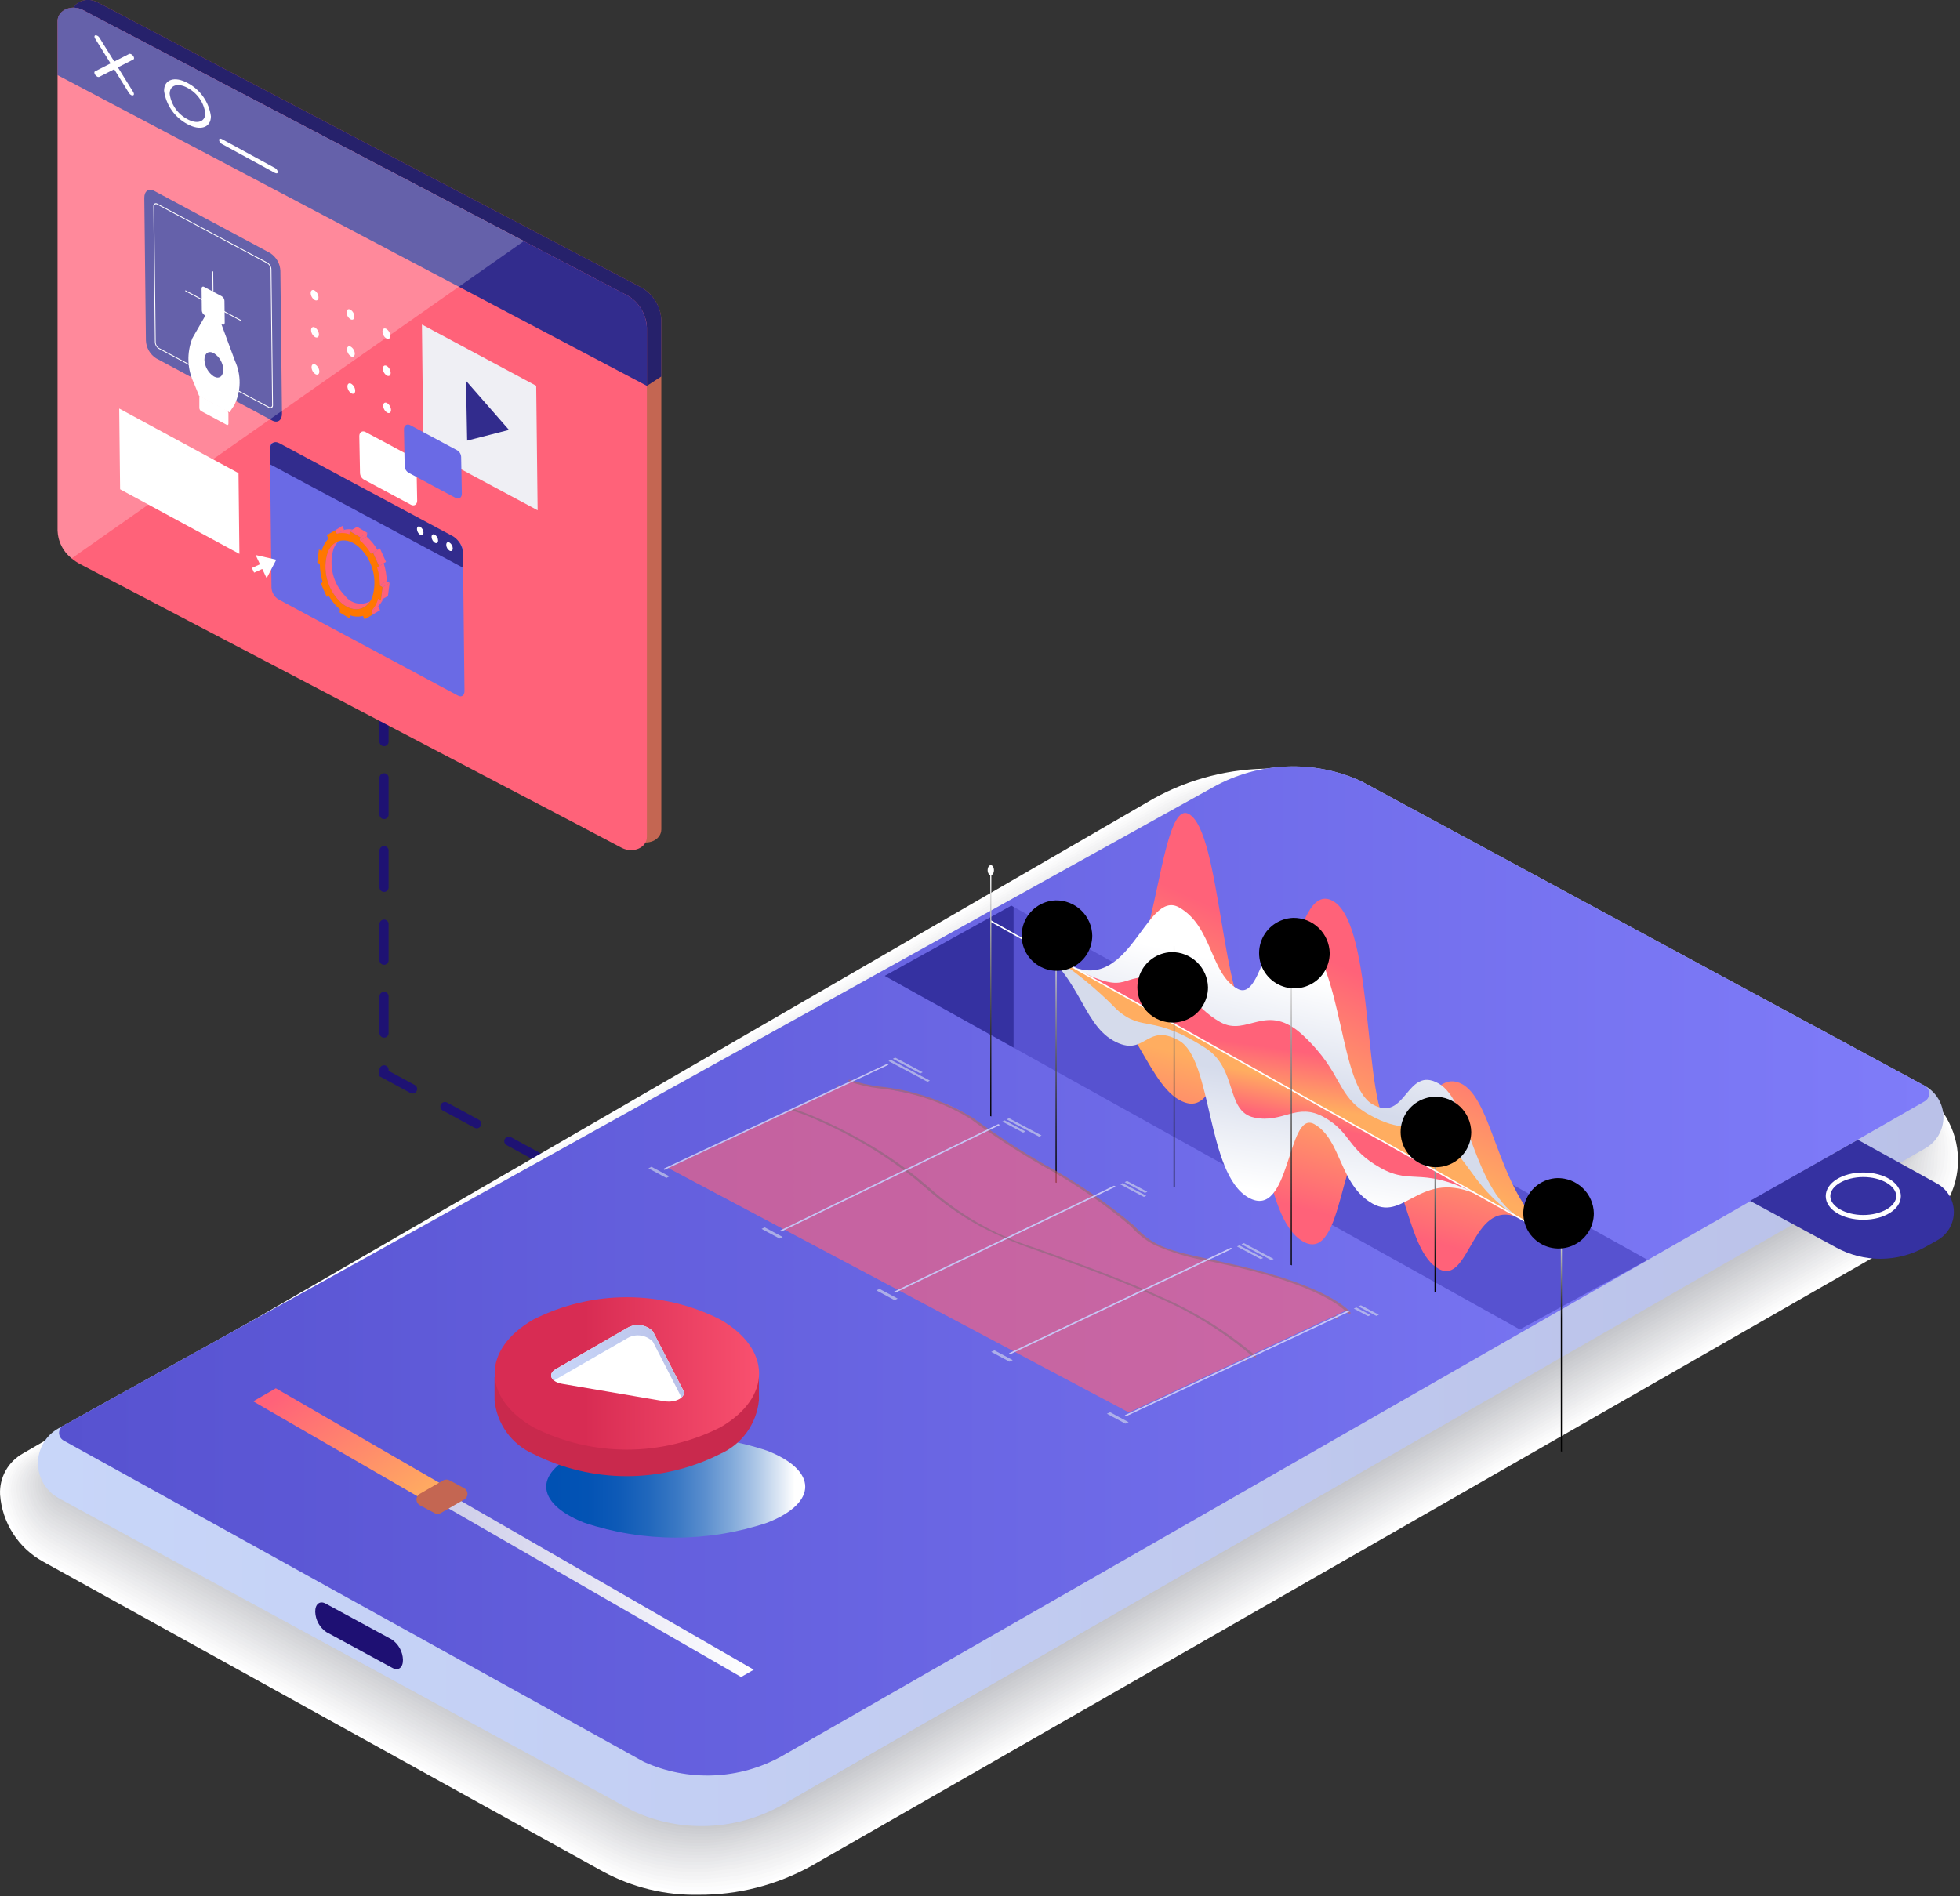 <svg width="463" height="448" viewBox="0 0 463 448" fill="none" xmlns="http://www.w3.org/2000/svg">
<rect x="0" y="0" width="463" height="448" fill="#333333" stroke="none"/>
<path d="M142.922 283.051C142.741 283.051 142.564 283.003 142.408 282.912L134.833 278.805C134.709 278.738 134.598 278.647 134.509 278.538C134.419 278.428 134.352 278.302 134.312 278.167C134.271 278.031 134.258 277.889 134.273 277.749C134.287 277.608 134.33 277.472 134.397 277.348C134.534 277.097 134.765 276.911 135.04 276.829C135.314 276.748 135.61 276.778 135.862 276.913L143.436 281.031C143.646 281.146 143.81 281.327 143.905 281.546C144 281.765 144.02 282.009 143.961 282.24C143.902 282.471 143.768 282.676 143.58 282.823C143.392 282.969 143.161 283.05 142.922 283.051V283.051ZM127.767 274.825C127.588 274.827 127.411 274.783 127.253 274.697L119.679 270.584C119.428 270.448 119.242 270.218 119.161 269.945C119.08 269.672 119.112 269.378 119.248 269.128C119.385 268.878 119.615 268.692 119.888 268.611C120.162 268.531 120.457 268.562 120.707 268.698L128.282 272.811C128.492 272.924 128.659 273.105 128.755 273.324C128.851 273.542 128.872 273.787 128.812 274.019C128.753 274.25 128.618 274.455 128.429 274.602C128.24 274.748 128.007 274.827 127.767 274.825ZM112.618 266.611C112.438 266.613 112.26 266.566 112.104 266.477L104.529 262.369C104.297 262.224 104.128 261.996 104.058 261.731C103.987 261.467 104.021 261.185 104.151 260.944C104.281 260.703 104.499 260.52 104.759 260.434C105.02 260.347 105.303 260.363 105.552 260.478L113.133 264.591C113.342 264.706 113.507 264.887 113.601 265.105C113.696 265.324 113.716 265.568 113.657 265.799C113.598 266.03 113.464 266.235 113.276 266.382C113.088 266.529 112.857 266.609 112.618 266.611V266.611ZM97.463 258.39C97.284 258.389 97.107 258.343 96.949 258.257L89.643 254.294V252.709C89.662 252.438 89.784 252.184 89.984 251.998C90.184 251.813 90.446 251.71 90.719 251.71C90.992 251.71 91.254 251.813 91.454 251.998C91.654 252.184 91.776 252.438 91.795 252.709V253.022L97.978 256.37C98.189 256.484 98.355 256.664 98.451 256.883C98.547 257.102 98.568 257.346 98.508 257.578C98.449 257.81 98.314 258.015 98.125 258.161C97.936 258.307 97.703 258.386 97.463 258.385V258.39ZM90.722 245.181C90.58 245.182 90.439 245.154 90.308 245.1C90.177 245.047 90.058 244.967 89.957 244.867C89.857 244.767 89.778 244.648 89.724 244.517C89.67 244.386 89.642 244.246 89.643 244.104V235.498C89.632 235.351 89.652 235.203 89.701 235.063C89.751 234.924 89.828 234.796 89.929 234.687C90.03 234.579 90.152 234.493 90.288 234.433C90.424 234.374 90.571 234.344 90.719 234.344C90.867 234.344 91.014 234.374 91.15 234.433C91.286 234.493 91.408 234.579 91.509 234.687C91.61 234.796 91.687 234.924 91.737 235.063C91.786 235.203 91.806 235.351 91.795 235.498V244.104C91.796 244.245 91.769 244.385 91.715 244.516C91.662 244.646 91.583 244.765 91.483 244.865C91.383 244.965 91.264 245.045 91.134 245.099C91.003 245.153 90.863 245.181 90.722 245.181V245.181ZM90.722 227.97C90.58 227.97 90.439 227.942 90.308 227.888C90.176 227.833 90.057 227.753 89.957 227.653C89.857 227.552 89.777 227.433 89.724 227.301C89.67 227.17 89.642 227.029 89.643 226.888V218.282C89.662 218.011 89.784 217.756 89.984 217.571C90.184 217.386 90.446 217.283 90.719 217.283C90.992 217.283 91.254 217.386 91.454 217.571C91.654 217.756 91.776 218.011 91.795 218.282V226.893C91.795 227.178 91.682 227.451 91.481 227.653C91.28 227.855 91.007 227.969 90.722 227.97V227.97ZM90.722 210.754C90.58 210.754 90.439 210.727 90.308 210.673C90.177 210.619 90.058 210.54 89.957 210.44C89.857 210.34 89.778 210.221 89.724 210.09C89.67 209.959 89.642 209.818 89.643 209.677V201.066C89.632 200.918 89.652 200.77 89.701 200.63C89.751 200.491 89.828 200.363 89.929 200.255C90.03 200.146 90.152 200.06 90.288 200.001C90.424 199.942 90.571 199.911 90.719 199.911C90.867 199.911 91.014 199.942 91.15 200.001C91.286 200.06 91.408 200.146 91.509 200.255C91.61 200.363 91.687 200.491 91.737 200.63C91.786 200.77 91.806 200.918 91.795 201.066V209.677C91.796 209.818 91.769 209.958 91.715 210.088C91.662 210.219 91.583 210.338 91.483 210.438C91.383 210.538 91.264 210.617 91.134 210.672C91.003 210.726 90.863 210.754 90.722 210.754V210.754ZM90.722 193.537C90.58 193.538 90.439 193.511 90.308 193.457C90.177 193.403 90.058 193.324 89.957 193.224C89.857 193.123 89.778 193.004 89.724 192.873C89.67 192.742 89.642 192.602 89.643 192.46V183.855C89.632 183.707 89.652 183.559 89.701 183.42C89.751 183.28 89.828 183.152 89.929 183.044C90.03 182.935 90.152 182.849 90.288 182.79C90.424 182.731 90.571 182.7 90.719 182.7C90.867 182.7 91.014 182.731 91.15 182.79C91.286 182.849 91.408 182.935 91.509 183.044C91.61 183.152 91.687 183.28 91.737 183.42C91.786 183.559 91.806 183.707 91.795 183.855V192.46C91.796 192.601 91.769 192.741 91.715 192.872C91.662 193.003 91.583 193.121 91.483 193.222C91.383 193.322 91.264 193.401 91.134 193.455C91.003 193.51 90.863 193.537 90.722 193.537V193.537ZM90.722 176.321C90.58 176.321 90.439 176.293 90.308 176.238C90.176 176.184 90.057 176.104 89.957 176.004C89.857 175.903 89.777 175.784 89.724 175.652C89.67 175.521 89.642 175.38 89.643 175.238V166.622C89.662 166.35 89.784 166.096 89.984 165.911C90.184 165.725 90.446 165.622 90.719 165.622C90.992 165.622 91.254 165.725 91.454 165.911C91.654 166.096 91.776 166.35 91.795 166.622V175.227C91.797 175.37 91.771 175.511 91.718 175.643C91.665 175.775 91.587 175.896 91.487 175.998C91.387 176.099 91.268 176.18 91.137 176.236C91.006 176.291 90.865 176.32 90.722 176.321V176.321ZM90.722 159.105C90.58 159.105 90.439 159.078 90.308 159.024C90.177 158.97 90.058 158.891 89.957 158.791C89.857 158.691 89.778 158.572 89.724 158.441C89.67 158.31 89.642 158.169 89.643 158.028V154.618C89.662 154.346 89.784 154.092 89.984 153.907C90.184 153.721 90.446 153.618 90.719 153.618C90.992 153.618 91.254 153.721 91.454 153.907C91.654 154.092 91.776 154.346 91.795 154.618V158.028C91.796 158.169 91.769 158.309 91.715 158.439C91.662 158.57 91.583 158.689 91.483 158.789C91.383 158.889 91.264 158.968 91.134 159.023C91.003 159.077 90.863 159.105 90.722 159.105V159.105Z" fill="#1E1273"/>
<g style="mix-blend-mode:multiply">
<path d="M5.4 343.434L272.607 188.637C281.086 183.971 290.624 181.556 300.306 181.622C308.437 181.462 316.472 183.4 323.633 187.248L452.167 256.733C455.271 258.421 457.868 260.905 459.69 263.929C461.512 266.953 462.493 270.408 462.531 273.937C462.569 277.466 461.664 280.941 459.908 284.004C458.151 287.067 455.608 289.607 452.541 291.361L191.606 440.923C183.458 445.43 174.284 447.765 164.97 447.703C157.128 447.857 149.38 445.975 142.486 442.24L10.174 368.988C7.295 367.405 4.859 365.129 3.085 362.367C1.311 359.605 0.256 356.445 0.017 353.172V353.106C-0.077 351.153 0.377 349.213 1.329 347.504C2.28 345.796 3.69 344.386 5.4 343.434V343.434Z" fill="white"/>
<path d="M273.261 188.978C281.724 184.331 291.251 181.956 300.91 182.086C304.062 182.102 307.207 182.397 310.307 182.968C315.146 183.834 319.81 185.491 324.109 187.873L452.323 257.185C453.845 258 455.22 259.062 456.393 260.327C459.909 264.008 461.818 268.931 461.703 274.017C461.617 277.506 460.63 280.915 458.838 283.912C457.046 286.91 454.509 289.395 451.473 291.127L192.238 439.74C184.166 444.221 175.104 446.626 165.87 446.739C158.032 447.056 150.247 445.325 143.286 441.716C143.157 441.716 136.751 438.172 136.65 438.116L10.431 368.207C7.702 366.634 5.39 364.429 3.691 361.779C1.992 359.129 0.954 356.111 0.665 352.978V352.911C0.61 351.07 1.046 349.247 1.931 347.631C2.815 346.014 4.115 344.662 5.696 343.714C5.752 343.675 5.814 343.647 5.87 343.613L273.261 188.978Z" fill="#FCFCFD"/>
<path d="M273.91 189.324C282.351 184.694 291.861 182.356 301.491 182.544C304.634 182.58 307.767 182.907 310.849 183.52C315.656 184.447 320.286 186.127 324.567 188.498L452.457 257.637H452.491C453.971 258.438 455.287 259.509 456.37 260.796C459.589 264.492 461.223 269.302 460.921 274.19C460.707 277.629 459.637 280.961 457.809 283.884C455.981 286.807 453.452 289.23 450.45 290.932L192.859 438.574C184.862 443.027 175.911 445.499 166.759 445.784C158.921 446.254 151.098 444.656 144.074 441.152C143.822 441.102 137.578 437.703 137.366 437.586L10.649 367.431C8.012 365.941 5.779 363.829 4.147 361.28C2.515 358.73 1.533 355.82 1.286 352.805V352.738C1.231 350.97 1.648 349.221 2.494 347.667C3.34 346.114 4.584 344.813 6.099 343.898L6.267 343.803L273.91 189.324Z" fill="#FAFAFA"/>
<path d="M274.552 189.665C282.977 185.053 292.478 182.755 302.083 183.007C305.213 183.066 308.329 183.423 311.391 184.073C316.168 185.057 320.768 186.762 325.031 189.129L452.597 258.089H452.63C454.075 258.877 455.335 259.964 456.325 261.276C459.227 264.974 460.583 269.65 460.11 274.324C459.764 277.707 458.611 280.958 456.747 283.805C454.884 286.652 452.364 289.011 449.399 290.686L193.473 437.369C185.551 441.794 176.713 444.336 167.647 444.796C159.811 445.427 151.948 443.969 144.862 440.572C144.482 440.505 138.411 437.223 138.12 437.05L10.934 366.639C8.427 365.185 6.306 363.152 4.749 360.709C3.193 358.267 2.247 355.487 1.99 352.604V352.542C1.94 350.847 2.341 349.169 3.152 347.679C3.963 346.189 5.155 344.94 6.607 344.06L6.77 343.97L274.552 189.665Z" fill="#F7F7F8"/>
<path d="M275.195 190.01C283.599 185.412 293.086 183.151 302.665 183.464C305.785 183.549 308.889 183.938 311.933 184.625C316.676 185.673 321.242 187.4 325.489 189.754L452.737 258.541H452.77C454.181 259.315 455.385 260.415 456.281 261.75C458.859 265.461 459.94 270.007 459.305 274.479C458.824 277.802 457.587 280.971 455.689 283.743C453.79 286.514 451.281 288.815 448.354 290.468L194.094 436.196C186.239 440.588 177.511 443.195 168.531 443.831C160.7 444.624 152.8 443.31 145.65 440.025C145.142 439.93 139.244 436.771 138.858 436.542L11.158 365.852C8.753 364.461 6.719 362.513 5.226 360.172C3.734 357.831 2.827 355.166 2.583 352.402V352.347C2.536 350.723 2.921 349.117 3.699 347.69C4.477 346.264 5.619 345.069 7.01 344.227L7.167 344.137L275.195 190.01Z" fill="#F4F4F5"/>
<path d="M275.844 190.351C284.225 185.777 293.691 183.557 303.235 183.928C306.343 184.031 309.432 184.452 312.453 185.183C317.164 186.287 321.7 188.036 325.931 190.379L452.854 258.993H452.888C454.281 259.746 455.441 260.866 456.242 262.23C459.182 265.059 458.444 270.434 458.478 274.63C457.874 277.893 456.56 280.984 454.628 283.684C452.696 286.384 450.194 288.628 447.298 290.256L194.715 435.052C186.931 439.419 178.311 442.095 169.42 442.904C161.592 443.862 153.652 442.688 146.439 439.506C145.807 439.394 140.077 436.353 139.591 436.068L11.404 365.093C9.109 363.766 7.167 361.907 5.743 359.673C4.32 357.439 3.456 354.895 3.226 352.257V352.207C3.184 350.656 3.553 349.121 4.296 347.758C5.04 346.395 6.13 345.252 7.458 344.445C7.508 344.411 7.558 344.389 7.603 344.355L275.844 190.351Z" fill="#F2F2F3"/>
<path d="M276.464 190.697C284.828 186.12 294.295 183.938 303.822 184.39C306.918 184.517 309.993 184.966 312.995 185.73C317.68 186.896 322.19 188.671 326.412 191.009L453.016 259.445H453.044C454.401 260.184 455.498 261.322 456.186 262.704C458.981 265.383 457.634 270.818 457.684 274.781C457.751 280.105 450.875 287.376 446.252 290.027L195.329 433.841C187.615 438.177 179.106 440.921 170.308 441.911C162.486 443.03 154.505 441.997 147.227 438.925C144.871 437.909 142.569 436.775 140.328 435.526L11.644 364.278C9.453 363.008 7.601 361.229 6.247 359.091C4.892 356.954 4.074 354.521 3.863 352V351.945C3.822 350.465 4.176 349.001 4.887 347.702C5.598 346.403 6.641 345.315 7.91 344.55L8.044 344.472L276.464 190.697Z" fill="#EFEFF0"/>
<path d="M277.129 191.043C285.472 186.479 294.927 184.334 304.426 184.848C307.513 184.991 310.574 185.474 313.555 186.288C318.199 187.513 322.674 189.309 326.876 191.634L453.156 259.897H453.19C454.523 260.621 455.566 261.782 456.141 263.184C458.757 265.701 456.829 271.209 456.874 274.943C456.941 279.965 449.551 287.309 445.201 289.81L195.95 432.675C188.301 436.982 179.901 439.795 171.197 440.962C163.38 442.245 155.359 441.355 148.015 438.39C145.633 437.41 143.312 436.292 141.061 435.041L11.89 363.53C9.838 362.288 8.103 360.587 6.821 358.561C5.54 356.535 4.747 354.24 4.506 351.856V351.805C4.474 350.398 4.814 349.007 5.491 347.771C6.168 346.536 7.159 345.501 8.363 344.768L8.492 344.696L277.129 191.043Z" fill="#ECECEE"/>
<path d="M277.778 191.383C286.104 186.839 295.547 184.734 305.018 185.311C308.093 185.476 311.139 185.989 314.097 186.84C318.708 188.125 323.152 189.944 327.34 192.259L453.29 260.343H453.324C454.65 261.043 455.652 262.23 456.119 263.653C458.573 266.013 456.046 271.588 456.085 275.087C456.147 279.781 448.259 287.242 444.178 289.597L196.593 431.491C189.008 435.772 180.712 438.653 172.103 439.996C164.293 441.447 156.233 440.697 148.825 437.831C146.417 436.871 144.075 435.753 141.816 434.483L12.125 362.693C10.096 361.613 8.385 360.024 7.159 358.083C5.934 356.141 5.237 353.914 5.138 351.621V351.571C5.104 350.231 5.425 348.907 6.068 347.732C6.711 346.556 7.653 345.57 8.799 344.874L8.922 344.801L277.778 191.383Z" fill="#E9EAEC"/>
<path d="M278.421 191.735C286.727 187.204 296.156 185.136 305.6 185.774C308.666 185.962 311.7 186.507 314.639 187.398C319.213 188.747 323.625 190.59 327.798 192.895L453.435 260.812H453.469C454.113 261.154 454.677 261.63 455.123 262.208C455.568 262.785 455.885 263.451 456.052 264.161C458.338 266.393 455.213 271.973 455.252 275.266C455.314 279.647 446.912 287.209 443.099 289.391L197.191 430.331C189.669 434.584 181.479 437.531 172.969 439.048C165.167 440.668 157.065 440.062 149.591 437.301C147.161 436.38 144.801 435.284 142.531 434.02L12.377 361.945C10.537 360.829 8.983 359.3 7.839 357.48C6.695 355.66 5.992 353.598 5.786 351.459V351.414C5.763 350.151 6.072 348.903 6.68 347.795C7.289 346.687 8.178 345.757 9.257 345.097C9.295 345.07 9.334 345.046 9.375 345.024L278.421 191.735Z" fill="#E7E7E9"/>
<path d="M279.064 192.069C287.354 187.554 296.775 185.527 306.192 186.232C309.245 186.441 312.261 187.016 315.176 187.945C319.716 189.357 324.101 191.227 328.262 193.526L453.57 261.269H453.603C454.239 261.601 454.787 262.076 455.204 262.658C455.622 263.24 455.897 263.911 456.007 264.618C458.131 266.666 454.408 272.375 454.442 275.405C454.498 279.474 445.587 287.125 442.054 289.156L197.806 429.142C190.347 433.364 182.263 436.378 173.858 438.071C166.063 439.857 157.921 439.395 150.38 436.737C147.924 435.849 145.544 434.765 143.263 433.495L12.611 361.175C10.877 360.121 9.414 358.677 8.339 356.958C7.263 355.239 6.606 353.293 6.418 351.275V351.241C6.4 350.049 6.693 348.873 7.269 347.828C7.844 346.783 8.681 345.905 9.699 345.281L9.805 345.214L279.064 192.069Z" fill="#E4E4E7"/>
<path d="M279.712 192.415C287.984 187.918 297.391 185.93 306.779 186.695C309.824 186.922 312.829 187.528 315.723 188.498C320.228 189.96 324.582 191.849 328.726 194.14L453.721 261.711H453.748C454.387 262.028 454.93 262.507 455.323 263.101C455.715 263.695 455.944 264.382 455.985 265.093C457.947 266.979 453.625 272.755 453.665 275.551C453.715 279.312 444.296 287.058 441.031 288.944L198.426 427.976C191.027 432.169 183.047 435.25 174.747 437.117C166.961 439.077 158.776 438.757 151.168 436.196C148.689 435.344 146.291 434.274 144.001 432.998L12.863 360.388C11.167 359.479 9.739 358.143 8.721 356.511C7.703 354.88 7.13 353.011 7.06 351.091V351.052C7.049 349.935 7.327 348.834 7.868 347.856C8.408 346.878 9.193 346.056 10.146 345.471L10.247 345.415L279.712 192.415Z" fill="#E1E2E4"/>
<path d="M280.377 192.75C288.635 188.276 298.031 186.335 307.389 187.169C310.424 187.42 313.415 188.058 316.288 189.067C320.752 190.595 325.074 192.507 329.207 194.781L453.866 262.179H453.899C454.491 262.538 454.985 263.035 455.339 263.629C455.693 264.222 455.895 264.894 455.929 265.583C457.723 267.319 452.815 273.156 452.837 275.724C452.882 279.167 442.96 287.013 439.98 288.721L199.075 426.804C191.731 430.969 183.853 434.116 175.658 436.157C167.887 438.29 159.661 438.114 151.989 435.649C149.483 434.831 147.062 433.771 144.761 432.485L13.131 359.612C11.611 358.684 10.329 357.412 9.391 355.899C8.454 354.386 7.885 352.674 7.731 350.901V350.867C7.721 349.82 7.982 348.787 8.49 347.87C8.997 346.953 9.733 346.182 10.627 345.633L10.722 345.571L280.377 192.75Z" fill="#DFDFE2"/>
<path d="M281.003 193.097C289.24 188.632 298.624 186.724 307.953 187.617C310.978 187.887 313.954 188.556 316.802 189.609C321.236 191.189 325.536 193.122 329.66 195.39L453.989 262.61H454.023C454.614 262.959 455.098 263.464 455.422 264.069C455.746 264.674 455.898 265.357 455.862 266.042C457.5 267.61 451.988 273.525 452.016 275.858C452.055 278.983 441.618 286.925 438.901 288.482L199.645 425.604C192.357 429.743 184.581 432.958 176.496 435.175C168.737 437.482 160.467 437.447 152.727 435.075C150.203 434.29 147.767 433.245 145.46 431.955L13.344 358.804C11.865 358.013 10.621 356.847 9.738 355.424C8.854 354 8.363 352.369 8.313 350.695V350.662C8.305 349.685 8.549 348.724 9.022 347.869C9.495 347.015 10.181 346.297 11.013 345.784L11.102 345.728L281.003 193.097Z" fill="#DCDDDF"/>
<path d="M281.646 193.409C289.868 188.961 299.244 187.094 308.546 188.051C311.559 188.344 314.519 189.043 317.345 190.127C321.733 191.774 325.998 193.732 330.107 195.987L454.129 263.039H454.162C454.757 263.379 455.236 263.891 455.535 264.508C455.834 265.124 455.94 265.816 455.839 266.493C457.31 267.911 451.194 273.888 451.222 275.98C451.255 278.799 440.316 286.829 437.873 288.258L200.294 424.426C193.062 428.537 185.388 431.821 177.419 434.215C169.671 436.692 161.359 436.801 153.549 434.527C150.998 433.776 148.538 432.745 146.215 431.452L13.59 358.039C12.226 357.302 11.081 356.219 10.271 354.899C9.461 353.579 9.015 352.069 8.978 350.521V350.494C8.976 349.589 9.206 348.699 9.645 347.908C10.085 347.117 10.719 346.451 11.488 345.973L11.566 345.923L281.646 193.409Z" fill="#D9DADD"/>
<path d="M282.295 193.782C290.496 189.35 299.857 187.519 309.127 188.537C312.134 188.853 315.082 189.586 317.887 190.713C322.235 192.418 326.469 194.397 330.565 196.64L454.269 263.519H454.302C454.897 263.856 455.364 264.381 455.629 265.011C455.895 265.64 455.945 266.34 455.772 267.001C457.08 268.257 450.372 274.301 450.395 276.164C450.428 278.676 438.98 286.807 436.799 288.046L200.897 423.254C193.719 427.34 186.145 430.69 178.291 433.255C170.557 435.905 162.202 436.159 154.321 433.986C151.747 433.268 149.268 432.247 146.936 430.944L13.83 357.252C12.581 356.565 11.534 355.563 10.794 354.346C10.055 353.128 9.648 351.738 9.615 350.315V350.315C9.616 349.482 9.829 348.663 10.234 347.935C10.639 347.207 11.222 346.593 11.93 346.152L12.002 346.107L282.295 193.782Z" fill="#D7D7DA"/>
<path d="M282.938 194.123C291.127 189.713 300.477 187.924 309.72 189C312.715 189.335 315.646 190.098 318.424 191.266C322.737 193.025 326.945 195.03 331.029 197.27L454.408 263.971C455.008 264.304 455.468 264.841 455.705 265.484C455.942 266.127 455.94 266.834 455.7 267.475C456.845 268.591 449.55 274.691 449.55 276.321C449.578 278.514 437.621 286.74 435.721 287.828L201.495 422.077C194.361 426.139 186.878 429.559 179.135 432.295C171.414 435.112 163.014 435.502 155.064 433.411C152.467 432.729 149.967 431.722 147.624 430.414L14.02 356.442C12.877 355.821 11.921 354.906 11.25 353.793C10.579 352.679 10.217 351.408 10.202 350.108V350.108C10.207 349.348 10.405 348.602 10.776 347.939C11.147 347.275 11.681 346.716 12.326 346.314L12.393 346.269L282.938 194.123Z" fill="#D4D5D8"/>
<path d="M283.58 194.47C291.746 190.058 301.087 188.303 310.301 189.447C313.29 189.804 316.209 190.599 318.966 191.808C320.296 192.042 330.431 197.288 331.493 197.885L454.548 264.412H454.581C455.917 265.411 456.404 267.024 455.699 267.945C456.678 268.888 448.779 275.066 448.796 276.467C448.796 278.342 436.352 286.662 434.72 287.628L202.172 420.917C195.092 424.954 187.711 428.443 180.096 431.353C172.396 434.354 163.952 434.894 155.93 432.898C153.31 432.251 150.789 431.257 148.434 429.941L14.35 355.718C13.316 355.154 12.454 354.324 11.852 353.314C11.25 352.304 10.931 351.151 10.929 349.975C10.938 349.287 11.119 348.612 11.456 348.012C11.793 347.411 12.274 346.905 12.857 346.537L12.919 346.498L283.58 194.47Z" fill="#D1D2D6"/>
<path d="M284.229 194.809C292.38 190.419 301.712 188.708 310.894 189.921C313.873 190.299 316.777 191.125 319.508 192.371C320.626 192.566 331.068 198.024 331.952 198.509L454.682 264.863H454.716C455.018 265.029 455.283 265.254 455.494 265.526C455.706 265.798 455.859 266.11 455.945 266.443C456.031 266.776 456.048 267.123 455.994 267.463C455.94 267.803 455.817 268.128 455.633 268.418C456.454 269.205 447.952 275.45 447.968 276.616C443.653 280.771 438.848 284.386 433.658 287.382L202.759 419.71C195.728 423.724 188.446 427.28 180.957 430.358C173.275 433.537 164.787 434.226 156.691 432.328C154.051 431.71 151.511 430.725 149.144 429.404L14.562 354.897C13.64 354.389 12.872 353.641 12.339 352.734C11.807 351.826 11.53 350.792 11.538 349.74V349.74C11.553 349.124 11.719 348.522 12.022 347.985C12.326 347.449 12.756 346.996 13.277 346.665L13.333 346.632L284.229 194.809Z" fill="#CECFD3"/>
<path d="M284.849 195.155C292.987 190.786 302.306 189.115 311.458 190.384C314.427 190.782 317.316 191.639 320.022 192.923C320.916 193.079 331.683 198.744 332.393 199.151L454.816 265.327H454.85C455.153 265.497 455.416 265.729 455.62 266.01C455.825 266.29 455.967 266.611 456.037 266.951C456.106 267.291 456.102 267.642 456.023 267.98C455.945 268.318 455.794 268.635 455.582 268.91C456.236 269.535 447.135 275.852 447.146 276.784C442.65 280.708 437.783 284.186 432.612 287.169L203.39 418.544C196.407 422.538 189.219 426.164 181.857 429.41C174.193 432.762 165.659 433.595 157.49 431.787C154.828 431.203 152.267 430.233 149.887 428.907L14.819 354.126C14.008 353.678 13.334 353.017 12.871 352.215C12.408 351.412 12.173 350.499 12.192 349.573C12.209 349.028 12.358 348.497 12.627 348.023C12.895 347.549 13.276 347.148 13.735 346.855L13.78 346.827L284.849 195.155Z" fill="#CCCDD1"/>
<path d="M285.52 195.496C293.64 191.141 302.947 189.509 312.067 190.842C315.031 191.265 317.908 192.154 320.592 193.476C321.258 193.599 332.332 199.475 332.891 199.776L454.978 265.779H455.012C455.318 265.952 455.582 266.191 455.782 266.48C455.982 266.769 456.114 267.099 456.168 267.446C456.222 267.793 456.196 268.148 456.093 268.484C455.989 268.819 455.811 269.127 455.571 269.384C456.063 269.859 446.364 276.237 446.375 276.935C441.691 280.623 436.748 283.97 431.584 286.952L204.028 417.372C203.033 417.931 184.009 428.445 182.785 428.445C175.144 431.978 166.565 432.957 158.323 431.235C155.64 430.686 153.057 429.729 150.665 428.4L15.105 353.34C14.402 352.949 13.822 352.373 13.427 351.673C13.033 350.974 12.839 350.18 12.869 349.378V349.378C12.891 348.906 13.026 348.447 13.261 348.037C13.496 347.628 13.825 347.28 14.222 347.022L14.261 346.995L285.52 195.496Z" fill="#C9CACE"/>
<path d="M286.163 195.842C294.266 191.498 303.565 189.905 312.655 191.305C315.612 191.746 318.476 192.668 321.135 194.034C321.576 194.106 332.986 200.2 333.338 200.401L455.107 266.253C455.418 266.429 455.683 266.677 455.878 266.977C456.073 267.276 456.194 267.617 456.229 267.973C456.265 268.328 456.215 268.687 456.083 269.019C455.95 269.351 455.741 269.646 455.47 269.88C455.795 270.199 445.509 276.644 445.514 277.135C445.514 277.76 431.019 286.461 430.477 286.779L204.592 416.25C203.927 416.63 184.429 427.546 183.596 427.546C175.965 431.258 167.328 432.381 159 430.743C156.297 430.23 153.695 429.288 151.291 427.953L15.239 352.614C14.639 352.286 14.147 351.793 13.82 351.194C13.494 350.594 13.348 349.913 13.4 349.232V349.232C13.43 348.834 13.55 348.447 13.751 348.102C13.953 347.757 14.23 347.462 14.562 347.24H14.596L286.163 195.842Z" fill="#C6C7CC"/>
<path d="M286.811 196.2C294.897 191.872 304.184 190.319 313.241 191.78C316.189 192.243 319.038 193.196 321.671 194.598C321.895 194.643 333.623 200.949 333.796 201.049L455.241 266.7H455.275C455.587 266.886 455.848 267.145 456.035 267.456C456.222 267.767 456.328 268.119 456.346 268.481C456.363 268.843 456.29 269.204 456.133 269.531C455.976 269.858 455.741 270.142 455.448 270.356C455.61 270.512 444.726 277.052 444.726 277.264C444.726 277.476 429.728 286.378 429.454 286.528L205.235 415.035C204.905 415.224 184.926 426.542 184.507 426.542C176.909 430.428 168.239 431.699 159.843 430.158C157.121 429.674 154.499 428.741 152.084 427.396L15.535 351.794C15.051 351.518 14.658 351.107 14.402 350.612C14.148 350.116 14.042 349.558 14.098 349.004C14.138 348.68 14.244 348.367 14.41 348.085C14.577 347.804 14.8 347.56 15.065 347.369V347.369L286.811 196.2Z" fill="#C4C5C9"/>
<path d="M15.535 347.536L287.454 196.528C292.735 193.598 298.631 191.946 304.668 191.705C310.705 191.463 316.715 192.64 322.213 195.139L455.381 267.129H455.414C455.74 267.314 456.01 267.581 456.199 267.904C456.387 268.227 456.486 268.594 456.486 268.968C456.486 269.342 456.387 269.709 456.199 270.032C456.01 270.355 455.74 270.622 455.414 270.807L185.396 425.565C180.447 428.313 174.921 429.863 169.262 430.09C163.603 430.317 157.97 429.214 152.817 426.87L15.781 350.973C15.478 350.807 15.221 350.568 15.034 350.277C14.847 349.987 14.735 349.654 14.708 349.31C14.681 348.966 14.741 348.62 14.881 348.305C15.022 347.989 15.239 347.713 15.513 347.502L15.535 347.536Z" fill="#C1C2C7"/>
</g>
<path d="M13.819 337.491L286.722 185.936C292.002 183.007 297.898 181.356 303.934 181.116C309.97 180.875 315.978 182.052 321.475 184.552L454.654 256.543C455.979 257.26 457.087 258.317 457.866 259.605C458.645 260.893 459.066 262.365 459.084 263.869C459.103 265.374 458.72 266.856 457.973 268.162C457.227 269.469 456.145 270.554 454.838 271.304L184.518 426.625C179.236 429.553 173.34 431.203 167.303 431.444C161.266 431.684 155.257 430.508 149.759 428.009L13.886 354.009C12.402 353.201 11.164 352.01 10.298 350.561C9.433 349.111 8.973 347.457 8.966 345.77C8.959 344.083 9.406 342.424 10.259 340.968C11.113 339.512 12.342 338.311 13.819 337.491V337.491Z" fill="url(#paint0_linear_808_1936)"/>
<path d="M14.791 336.944L286.716 185.937C291.996 183.004 297.893 181.351 303.931 181.111C309.968 180.87 315.978 182.049 321.475 184.553L454.648 256.543C454.974 256.728 455.244 256.995 455.433 257.318C455.621 257.641 455.72 258.008 455.72 258.382C455.72 258.756 455.621 259.123 455.433 259.446C455.244 259.769 454.974 260.036 454.648 260.221L184.646 414.973C179.697 417.722 174.171 419.272 168.513 419.498C162.854 419.725 157.221 418.622 152.067 416.279L15.032 340.382C14.73 340.215 14.474 339.976 14.287 339.686C14.101 339.396 13.989 339.065 13.963 338.721C13.936 338.378 13.995 338.033 14.135 337.718C14.275 337.403 14.491 337.128 14.763 336.916L14.791 336.944Z" fill="url(#paint1_linear_808_1936)"/>
<path d="M76.954 378.916L92.561 387.393C93.341 387.926 93.986 388.634 94.442 389.461C94.898 390.288 95.154 391.21 95.188 392.153C95.233 394.012 94.115 394.888 92.706 394.112L77.093 385.635C76.314 385.101 75.671 384.392 75.215 383.566C74.758 382.739 74.502 381.818 74.466 380.875C74.427 379.017 75.539 378.129 76.954 378.916Z" fill="#1E1073"/>
<path d="M457.583 279.664C458.784 280.329 459.785 281.302 460.482 282.483C461.179 283.664 461.546 285.01 461.546 286.381C461.546 287.751 461.179 289.097 460.482 290.278C459.785 291.459 458.784 292.433 457.583 293.097L454.693 294.704C451.506 296.474 447.923 297.411 444.276 297.43C440.629 297.448 437.036 296.547 433.831 294.81L413.405 283.744L438.856 269.307L457.583 279.664Z" fill="#3531A1"/>
<path d="M431.282 282.622C431.282 285.747 435.195 288.202 440.153 288.202C445.112 288.202 449.025 285.747 449.025 282.622C449.025 279.497 445.112 277.041 440.153 277.041C435.195 277.041 431.282 279.485 431.282 282.622ZM432.361 282.622C432.361 280.177 435.933 278.118 440.153 278.118C444.374 278.118 447.935 280.177 447.935 282.622C447.935 285.066 444.374 287.086 440.153 287.086C435.933 287.086 432.361 285.055 432.361 282.622Z" fill="white"/>
<path d="M238.91 213.997L209.003 230.583L359.024 314.131L389.211 297.69L239.111 214.103C239.041 214.073 238.974 214.038 238.91 213.997Z" fill="#5752D0"/>
<path d="M238.91 213.997L209.003 230.583L239.43 247.531V214.298L239.083 214.103C239.023 214.072 238.965 214.036 238.91 213.997V213.997Z" fill="#3531A1"/>
<path d="M278.505 259.859C286.426 264.323 285.839 250.93 292.29 254.557C298.741 258.184 297.88 287.768 307.836 293.365C317.792 298.963 316.339 266.578 324.254 271.042C332.17 275.507 332.175 295.508 339.806 299.794C347.436 304.08 347.727 281.512 359.746 288.264L251.812 227.619C266.777 236.024 270.589 255.411 278.505 259.859Z" fill="url(#paint2_linear_808_1936)"/>
<path d="M345.48 256.203C337.559 251.739 334.819 269.887 328.369 266.249C321.918 262.61 324.847 218.5 314.874 212.897C304.901 207.294 304.314 247.369 296.393 242.921C288.472 238.474 288.478 196.63 280.853 192.349C273.228 188.069 272.937 239.472 260.907 232.714L368.841 293.354C353.882 284.966 353.401 260.651 345.48 256.203Z" fill="url(#paint3_linear_808_1936)"/>
<path d="M339.806 255.991C332.176 251.711 332.176 265.395 324.255 260.947C316.333 256.499 317.435 229.277 307.836 220.258C299.088 212.049 298.747 237.246 292.29 233.619C285.834 229.991 286.426 218.852 278.505 214.399C270.584 209.945 266.766 236.024 251.812 227.619L359.757 288.281C347.727 281.501 347.431 260.277 339.806 255.991Z" fill="url(#paint4_linear_808_1936)"/>
<path d="M339.745 268.961C332.12 264.675 331.36 267.811 323.422 263.38C315.484 258.949 317.468 253.725 307.876 244.701C299.133 236.487 294.689 245.12 288.238 241.498C281.787 237.876 280.154 231.966 272.121 231.04C264.088 230.114 266.777 236.063 251.812 227.636L359.757 288.281C347.727 281.5 347.375 273.241 339.745 268.961Z" fill="url(#paint5_linear_808_1936)"/>
<path d="M262.964 245.869C270.589 250.149 270.589 241.437 278.505 245.869C286.421 250.3 284.962 277.371 294.929 282.974C304.896 288.577 304.018 261.991 310.475 265.619C316.931 269.246 316.339 279.966 324.254 284.414C332.17 288.862 335.994 274.927 350.953 283.298L243.019 222.664C255.043 229.433 255.334 241.555 262.964 245.869Z" fill="url(#paint6_linear_808_1936)"/>
<path d="M263.842 238.563C270.092 244.06 271.914 239.384 284.788 247.643C292.43 252.548 289.467 262.599 296.265 264.061C303.062 265.523 306.327 260.35 312.778 263.978C319.229 267.605 318.178 271.495 326.093 275.943C334.009 280.39 335.988 274.91 350.953 283.315L243.019 222.681C250.705 226.924 257.721 232.276 263.842 238.563V238.563Z" fill="url(#paint7_linear_808_1936)"/>
<path style="mix-blend-mode:screen" d="M368.701 342.921L368.969 342.994V288.303L368.701 288.23V342.921Z" fill="url(#paint8_linear_808_1936)"/>
<path style="mix-blend-mode:screen" d="M338.867 305.308L339.135 305.363V265.356L338.867 265.3V305.308Z" fill="url(#paint9_linear_808_1936)"/>
<path d="M234.052 217.842L368.718 293.5V293.098L234.052 217.44V217.842Z" fill="white"/>
<path d="M338.995 263.832C338.587 263.832 338.252 264.39 338.252 265.021C338.252 265.651 338.587 266.204 338.995 266.204C339.403 266.204 339.745 265.679 339.745 265.021C339.745 264.362 339.409 263.832 338.995 263.832Z" fill="white"/>
<path style="mix-blend-mode:screen" d="M304.901 298.885L305.164 298.985V225.32L304.901 225.22V298.885Z" fill="url(#paint10_linear_808_1936)"/>
<path d="M305.035 226.152C305.449 226.152 305.784 225.62 305.784 224.963C305.784 224.307 305.449 223.774 305.035 223.774C304.622 223.774 304.286 224.307 304.286 224.963C304.286 225.62 304.622 226.152 305.035 226.152Z" fill="white"/>
<path style="mix-blend-mode:screen" d="M277.225 280.468L277.487 280.546V222.714L277.225 222.636V280.468Z" fill="url(#paint11_linear_808_1936)"/>
<path d="M277.359 221.174C276.945 221.174 276.61 221.732 276.61 222.362C276.61 222.993 276.945 223.551 277.359 223.551C277.773 223.551 278.108 222.993 278.108 222.362C278.108 221.732 277.773 221.174 277.359 221.174Z" fill="white"/>
<path style="mix-blend-mode:screen" d="M249.341 279.414L249.61 279.492V221.682L249.341 221.604V279.414Z" fill="url(#paint12_linear_808_1936)"/>
<path d="M249.47 220.136C249.062 220.136 248.727 220.694 248.727 221.324C248.727 221.955 249.062 222.513 249.47 222.513C249.878 222.513 250.219 221.955 250.219 221.324C250.219 220.694 249.884 220.136 249.47 220.136Z" fill="white"/>
<path style="mix-blend-mode:screen" d="M233.918 263.726L234.181 263.798V205.966L233.918 205.888V263.726Z" fill="url(#paint13_linear_808_1936)"/>
<path d="M234.052 204.426C233.633 204.426 233.303 204.984 233.303 205.609C233.303 206.234 233.633 206.798 234.052 206.798C234.472 206.798 234.796 206.24 234.796 205.609C234.796 204.978 234.46 204.426 234.052 204.426Z" fill="white"/>
<path d="M368.841 286.116C368.427 286.116 368.092 286.641 368.092 287.299C368.092 287.958 368.427 288.482 368.841 288.482C369.255 288.482 369.59 287.958 369.59 287.299C369.59 286.641 369.26 286.116 368.841 286.116Z" fill="white"/>
<path style="mix-blend-mode:screen" d="M305.449 216.882C303.815 216.945 302.234 217.486 300.905 218.438C299.576 219.39 298.557 220.711 297.974 222.237C297.392 223.762 297.271 225.426 297.628 227.019C297.985 228.613 298.804 230.067 299.982 231.199C301.16 232.332 302.646 233.094 304.254 233.391C305.863 233.687 307.523 233.505 309.029 232.866C310.534 232.228 311.818 231.161 312.722 229.8C313.625 228.438 314.107 226.842 314.108 225.209C314.066 222.958 313.129 220.817 311.506 219.256C309.882 217.694 307.703 216.84 305.449 216.882V216.882Z" fill="url(#paint14_radial_808_1936)"/>
<path style="mix-blend-mode:screen" d="M276.71 224.974C275.075 225.034 273.493 225.573 272.163 226.524C270.832 227.475 269.811 228.796 269.227 230.322C268.643 231.848 268.521 233.512 268.877 235.107C269.233 236.701 270.051 238.156 271.23 239.29C272.408 240.423 273.894 241.186 275.504 241.483C277.113 241.779 278.774 241.597 280.28 240.957C281.786 240.318 283.071 239.251 283.974 237.889C284.877 236.526 285.358 234.928 285.358 233.295C285.314 231.047 284.379 228.909 282.758 227.349C281.136 225.789 278.961 224.935 276.71 224.974V224.974Z" fill="url(#paint15_radial_808_1936)"/>
<path style="mix-blend-mode:screen" d="M249.363 212.747C247.728 212.808 246.147 213.348 244.817 214.3C243.487 215.252 242.467 216.573 241.884 218.1C241.3 219.626 241.18 221.29 241.537 222.885C241.894 224.479 242.713 225.933 243.892 227.066C245.072 228.199 246.558 228.961 248.168 229.256C249.777 229.552 251.438 229.368 252.944 228.728C254.45 228.088 255.733 227.02 256.635 225.656C257.537 224.293 258.018 222.695 258.017 221.062C257.973 218.814 257.037 216.675 255.414 215.116C253.791 213.557 251.615 212.705 249.363 212.747Z" fill="url(#paint16_radial_808_1936)"/>
<path style="mix-blend-mode:screen" d="M338.895 259.139C337.259 259.199 335.677 259.739 334.346 260.69C333.015 261.642 331.994 262.963 331.41 264.49C330.827 266.017 330.706 267.681 331.063 269.276C331.42 270.871 332.239 272.326 333.418 273.459C334.598 274.592 336.085 275.354 337.695 275.649C339.305 275.945 340.967 275.76 342.473 275.119C343.978 274.479 345.262 273.41 346.164 272.046C347.065 270.682 347.545 269.083 347.543 267.449C347.499 265.202 346.563 263.065 344.941 261.507C343.32 259.949 341.145 259.097 338.895 259.139V259.139Z" fill="url(#paint17_radial_808_1936)"/>
<path style="mix-blend-mode:screen" d="M367.851 278.365C366.217 278.427 364.638 278.968 363.31 279.919C361.982 280.871 360.963 282.192 360.381 283.717C359.799 285.242 359.679 286.904 360.036 288.497C360.393 290.09 361.212 291.542 362.39 292.674C363.568 293.806 365.053 294.567 366.661 294.863C368.269 295.158 369.928 294.975 371.433 294.336C372.937 293.697 374.22 292.631 375.122 291.269C376.024 289.908 376.505 288.312 376.505 286.68C376.459 284.432 375.522 282.295 373.9 280.736C372.278 279.177 370.102 278.324 367.851 278.365V278.365Z" fill="url(#paint18_radial_808_1936)"/>
<path d="M62.547 331.397L175.071 396.25L178.056 394.526L65.532 329.667L62.547 331.397Z" fill="url(#paint19_linear_808_1936)"/>
<path d="M59.814 331.113L99.504 354.061L104.848 350.98L65.158 328.032L59.814 331.113Z" fill="url(#paint20_linear_808_1936)"/>
<path d="M109.616 351.611L106.201 349.786C105.971 349.659 105.712 349.593 105.449 349.593C105.186 349.593 104.927 349.659 104.697 349.786L99.163 352.972C98.923 353.11 98.724 353.309 98.587 353.549C98.45 353.79 98.38 354.062 98.385 354.339C98.389 354.615 98.468 354.885 98.613 355.121C98.758 355.357 98.963 355.549 99.208 355.679L102.623 357.504C102.853 357.631 103.112 357.698 103.375 357.698C103.638 357.698 103.897 357.631 104.127 357.504L109.661 354.312C109.9 354.174 110.098 353.974 110.233 353.735C110.369 353.495 110.439 353.223 110.434 352.948C110.429 352.673 110.351 352.403 110.208 352.168C110.064 351.933 109.86 351.74 109.616 351.611V351.611Z" fill="#C46652"/>
<path style="mix-blend-mode:multiply" d="M181.254 342.787C167.216 338.094 152.029 338.094 137.992 342.787C126.046 347.481 126.046 355.065 137.992 359.786C152.028 364.485 167.217 364.485 181.254 359.786C193.205 355.093 193.205 347.481 181.254 342.787Z" fill="url(#paint21_linear_808_1936)"/>
<path d="M116.822 330.75C117.063 333.502 118.038 336.139 119.647 338.387C121.255 340.634 123.438 342.411 125.968 343.53C132.811 346.993 140.376 348.798 148.049 348.798C155.721 348.798 163.286 346.993 170.129 343.53C172.651 342.412 174.828 340.643 176.436 338.406C178.045 336.168 179.027 333.543 179.28 330.8V325.393H116.822V330.75Z" fill="#C9294D"/>
<path d="M170.157 311.787C163.314 308.323 155.749 306.519 148.076 306.519C140.404 306.519 132.839 308.323 125.995 311.787C113.798 318.818 113.798 330.203 125.995 337.257C132.84 340.718 140.404 342.521 148.076 342.521C155.748 342.521 163.313 340.718 170.157 337.257C182.36 330.22 182.36 318.818 170.157 311.787Z" fill="url(#paint22_linear_808_1936)"/>
<path d="M154.237 314.593C153.481 313.802 152.481 313.286 151.397 313.128C150.312 312.971 149.207 313.18 148.255 313.723L131.25 323.528C129.322 324.644 130.132 326.525 132.765 326.971L156.931 331.09C159.659 331.553 162.197 330.097 161.403 328.517L154.237 314.593Z" fill="white"/>
<path d="M154.237 314.593C153.481 313.802 152.481 313.286 151.397 313.128C150.312 312.971 149.207 313.18 148.256 313.723L131.25 323.528C129.914 324.287 129.909 325.437 130.893 326.207C131.008 326.12 131.127 326.04 131.25 325.967L148.256 316.162C149.208 315.621 150.314 315.414 151.398 315.574C152.482 315.734 153.482 316.251 154.237 317.043L160.99 330.197C161.241 330.008 161.419 329.737 161.491 329.432C161.564 329.126 161.527 328.804 161.387 328.523L154.237 314.593Z" fill="url(#paint23_linear_808_1936)"/>
<g opacity="0.62">
<path d="M294.442 321.452C287.669 315.654 280.056 310.91 271.863 307.383C263.098 303.349 253.17 299.782 242.7 296.027L242.141 295.831C232.93 292.91 224.448 288.065 217.259 281.617C214.009 278.779 210.567 276.169 206.957 273.804C201.835 270.488 196.446 267.602 190.846 265.177C188.973 264.335 187.05 263.61 185.088 263.006L184.932 263.424C186.809 264.007 188.65 264.702 190.444 265.506C195.967 267.903 201.282 270.752 206.336 274.022C209.906 276.355 213.311 278.93 216.527 281.729C220.438 285.222 224.734 288.259 229.334 290.781C233.36 292.883 237.536 294.684 241.828 296.172L242.387 296.367C252.812 300.112 262.701 303.661 271.394 307.662C279.47 311.141 286.974 315.816 293.654 321.53C293.837 321.674 294.07 321.741 294.302 321.715C294.526 321.715 294.587 321.581 294.442 321.452Z" fill="#C46652"/>
<path d="M153.174 276.059L157.412 278.331L158.122 277.957L153.884 275.686L153.174 276.059Z" fill="url(#paint24_linear_808_1936)"/>
<path d="M210.903 250.176L217.399 253.636L217.958 253.346L211.462 249.892L210.903 250.176Z" fill="url(#paint25_linear_808_1936)"/>
<path d="M209.892 250.712L219.099 255.612L219.658 255.328L210.445 250.428L209.892 250.712Z" fill="url(#paint26_linear_808_1936)"/>
<path d="M237.797 264.491L245.478 268.576L246.037 268.291L238.356 264.206L237.797 264.491Z" fill="url(#paint27_linear_808_1936)"/>
<path d="M236.774 265.009L241.683 267.621L242.242 267.336L237.333 264.725L236.774 265.009Z" fill="url(#paint28_linear_808_1936)"/>
<path d="M265.675 279.324L270.466 281.868L271.025 281.595L266.229 279.039L265.675 279.324Z" fill="url(#paint29_linear_808_1936)"/>
<path d="M264.624 279.844L270.214 282.812L270.773 282.528L265.183 279.564L264.624 279.844Z" fill="url(#paint30_linear_808_1936)"/>
<path d="M293.273 294.007L300.311 297.751L300.87 297.472L293.832 293.728L293.273 294.007Z" fill="url(#paint31_linear_808_1936)"/>
<path d="M292.2 294.52L297.824 297.511L298.383 297.232L292.754 294.241L292.2 294.52Z" fill="url(#paint32_linear_808_1936)"/>
<path d="M320.883 308.695L325.12 310.928L325.718 310.654L321.475 308.422L320.883 308.695Z" fill="url(#paint33_linear_808_1936)"/>
<path d="M319.798 309.197L323.18 310.994L323.767 310.721L320.385 308.924L319.798 309.197Z" fill="url(#paint34_linear_808_1936)"/>
<path d="M179.9 290.368L184.171 292.656L184.898 292.288L180.627 290L179.9 290.368Z" fill="url(#paint35_linear_808_1936)"/>
<path d="M207.018 304.901L211.322 307.206L212.06 306.843L207.756 304.538L207.018 304.901Z" fill="url(#paint36_linear_808_1936)"/>
<path d="M234.147 319.427L238.479 321.749L239.234 321.386L234.902 319.064L234.147 319.427Z" fill="url(#paint37_linear_808_1936)"/>
<path d="M261.477 334.043L265.843 336.381L266.609 336.03L262.243 333.691L261.477 334.043Z" fill="url(#paint38_linear_808_1936)"/>
<g style="mix-blend-mode:multiply">
<path d="M289.489 300.286C287.063 299.727 284.883 299.253 282.971 298.835C273.758 296.837 269.554 295.927 265.133 290.955C258.579 285.409 251.474 280.547 243.929 276.445C238.142 273.108 232.543 269.455 227.159 265.501C220.394 261.369 212.784 258.809 204.894 258.012C202.654 257.74 200.449 257.235 198.314 256.505C198.219 256.452 198.114 256.418 198.005 256.407C197.897 256.395 197.787 256.406 197.683 256.438C197.537 256.511 197.576 256.661 197.778 256.773H197.811C200.101 257.603 202.48 258.165 204.899 258.447C212.527 259.185 219.887 261.641 226.427 265.63C231.854 269.619 237.501 273.301 243.342 276.657C250.802 280.723 257.83 285.53 264.322 291.005C265.852 292.768 267.686 294.243 269.739 295.358C273.937 297.239 278.368 298.553 282.915 299.264C284.827 299.683 286.996 300.152 289.399 300.715C310.966 305.738 315.27 311.369 315.309 311.43C315.39 311.51 315.486 311.573 315.592 311.615C315.697 311.656 315.811 311.675 315.924 311.67C316.17 311.67 316.293 311.558 316.198 311.425C316.008 311.19 311.681 305.431 289.489 300.286Z" fill="#C46652"/>
</g>
<path d="M292.29 299.225C278.163 295.955 273.048 295.876 267.559 289.738C262.069 283.599 237.557 270.83 229.591 264.307C222.212 258.263 207.75 257.442 200.942 255.623L157.898 275.998L266.659 333.73L318.043 309.594C316.366 307.97 310.223 303.349 292.29 299.225Z" fill="url(#paint39_linear_808_1936)"/>
<path d="M292.34 299.007C289.914 298.449 287.734 297.975 285.816 297.562C276.598 295.564 272.4 294.66 267.973 289.677C261.411 284.137 254.303 279.275 246.758 275.167C240.958 271.832 235.348 268.176 229.954 264.218C223.187 260.083 215.573 257.523 207.678 256.728C205.447 256.447 203.249 255.948 201.115 255.238V255.238C201.019 255.184 200.913 255.15 200.804 255.138C200.694 255.127 200.583 255.138 200.478 255.171C200.333 255.249 200.377 255.394 200.578 255.501C202.869 256.334 205.25 256.896 207.672 257.175C215.305 257.91 222.671 260.364 229.217 264.351C234.644 268.345 240.293 272.028 246.138 275.384C253.601 279.454 260.635 284.263 267.134 289.738C268.659 291.505 270.495 292.978 272.551 294.085C276.751 295.967 281.184 297.281 285.732 297.992C287.644 298.405 289.819 298.874 292.228 299.426C313.8 304.449 318.105 310.091 318.15 310.141C318.229 310.222 318.325 310.286 318.431 310.329C318.537 310.371 318.65 310.391 318.764 310.386C319.01 310.386 319.128 310.28 319.038 310.141C318.871 309.912 314.549 304.147 292.34 299.007Z" fill="#C46652"/>
<g style="mix-blend-mode:screen" opacity="0.6">
<path d="M273.842 306.502C264.954 302.411 254.836 298.8 244.215 294.983C234.923 292.035 226.365 287.148 219.109 280.646C215.871 277.828 212.442 275.236 208.846 272.889C202.084 268.466 194.813 264.873 187.19 262.186L157.937 275.97L266.698 333.702L295.822 320.04C289.167 314.522 281.768 309.964 273.842 306.502V306.502Z" fill="url(#paint40_linear_808_1936)"/>
</g>
<path d="M296.672 320.426C289.896 314.621 282.278 309.876 274.077 306.351C265.3 302.311 255.367 298.75 244.891 294.989L244.332 294.794C235.115 291.874 226.627 287.026 219.434 280.574C216.181 277.735 212.735 275.124 209.12 272.761C203.991 269.448 198.599 266.561 192.998 264.128C191.121 263.292 189.197 262.567 187.235 261.957L187.078 262.381C188.961 262.958 190.806 263.653 192.601 264.463C198.125 266.862 203.442 269.71 208.499 272.979C212.074 275.314 215.482 277.893 218.701 280.697C222.613 284.194 226.914 287.231 231.519 289.749C235.547 291.853 239.725 293.659 244.019 295.151L244.578 295.341C255.015 299.085 264.909 302.635 273.613 306.63C281.694 310.113 289.203 314.794 295.884 320.515C296.075 320.653 296.309 320.718 296.543 320.699C296.756 320.682 296.817 320.56 296.672 320.426Z" fill="#C46652"/>
<path d="M156.618 276.216L156.987 276.411L209.897 251.583L209.528 251.388L156.618 276.216Z" fill="white"/>
<path d="M184.228 290.776L184.608 290.982L236.215 265.802L235.83 265.602L184.228 290.776Z" fill="white"/>
<path d="M211.177 305.213L211.557 305.414L263.545 280.368L263.16 280.161L211.177 305.213Z" fill="white"/>
<path d="M238.339 319.756L238.725 319.957L291.121 295.034L290.73 294.827L238.339 319.756Z" fill="white"/>
<path d="M265.703 334.4L266.089 334.606L318.882 309.822L318.49 309.61L265.703 334.4Z" fill="white"/>
</g>
<path d="M156.221 75.512V88.956V195.96C156.221 198.516 152.951 199.933 150.262 198.516L139.87 193.052L22.349 131.464C20.823 130.76 19.519 129.651 18.58 128.259C17.641 126.867 17.102 125.244 17.022 123.567V3.108C17.05 0.552 20.32 -0.871 23.003 0.524L150.899 67.599C152.418 68.316 153.715 69.431 154.652 70.824C155.588 72.217 156.131 73.837 156.221 75.512V75.512Z" fill="#C46652"/>
<path d="M156.221 75.512V88.956L152.8 91.188L21.36 14.928L17.022 11.58V3.108C17.05 0.552 20.32 -0.871 23.003 0.524L150.899 67.599C152.418 68.316 153.715 69.431 154.652 70.824C155.588 72.217 156.131 73.837 156.221 75.512V75.512Z" fill="#26216B"/>
<path d="M152.811 77.332V91.177V197.768C152.811 200.307 149.535 201.741 146.846 200.33L136.477 194.861L18.928 133.289C18.215 132.914 17.544 132.463 16.927 131.944C15.926 131.159 15.11 130.165 14.536 129.031C13.962 127.897 13.645 126.651 13.606 125.381V4.933C13.64 2.389 16.905 0.971 19.588 2.372L147.484 69.44C149.005 70.15 150.304 71.259 151.242 72.649C152.181 74.039 152.723 75.658 152.811 77.332V77.332Z" fill="url(#paint41_linear_808_1936)"/>
<path d="M152.8 77.331V91.171L13.606 17.757V4.922C13.606 2.377 16.899 0.959 19.582 2.36L147.484 69.429C149.006 70.138 150.306 71.249 151.242 72.642C152.179 74.034 152.718 75.656 152.8 77.331Z" fill="#322C8D"/>
<path d="M99.671 76.718L100.001 106.1L126.957 120.548H127.001L126.666 91.16L99.744 76.723C99.744 76.723 99.694 76.729 99.671 76.718Z" fill="#EFEFF4"/>
<path d="M110.348 104.118L120.232 101.584L110.08 89.977L110.348 104.118Z" fill="#322C8D"/>
<path d="M97.452 108.025L86.339 102.076C85.579 101.663 84.858 102.16 84.874 103.069L85.042 111.747C85.049 112.067 85.139 112.379 85.301 112.654C85.464 112.93 85.694 113.159 85.97 113.321L97.083 119.275C97.838 119.683 98.564 119.192 98.548 118.282L98.38 109.604C98.372 109.284 98.282 108.971 98.12 108.695C97.958 108.419 97.728 108.188 97.452 108.025V108.025Z" fill="white"/>
<path d="M107.749 127.517L65.315 104.77C64.442 104.302 63.744 104.77 63.761 105.887L64.129 138.813C64.153 139.372 64.31 139.917 64.588 140.402C64.867 140.888 65.257 141.3 65.728 141.603L108.168 164.355C109.04 164.819 109.734 164.355 109.722 163.239L109.353 130.313C109.331 129.753 109.174 129.206 108.895 128.719C108.615 128.232 108.222 127.82 107.749 127.517V127.517Z" fill="url(#paint42_linear_808_1936)"/>
<path d="M107.055 126.742L66.002 104.732C64.749 104.062 63.766 104.765 63.766 106.306L63.81 109.721L109.403 134.164L109.364 130.749C109.329 129.945 109.101 129.162 108.699 128.465C108.297 127.767 107.733 127.177 107.055 126.742V126.742Z" fill="#322C8D"/>
<path d="M106.178 128.193C105.748 127.965 105.412 128.193 105.418 128.751C105.426 129.024 105.502 129.291 105.637 129.529C105.773 129.766 105.964 129.967 106.195 130.113C106.62 130.342 106.961 130.113 106.955 129.555C106.945 129.283 106.868 129.017 106.733 128.78C106.598 128.543 106.408 128.342 106.178 128.193Z" fill="white"/>
<path d="M102.707 126.335C102.282 126.106 101.941 126.335 101.946 126.893C101.96 127.165 102.039 127.429 102.175 127.665C102.311 127.901 102.501 128.101 102.729 128.249C103.154 128.472 103.495 128.249 103.489 127.691C103.479 127.418 103.403 127.153 103.266 126.916C103.13 126.68 102.938 126.48 102.707 126.335V126.335Z" fill="white"/>
<path d="M99.258 124.471C98.833 124.248 98.492 124.471 98.498 125.029C98.511 125.301 98.589 125.566 98.725 125.801C98.861 126.037 99.052 126.237 99.28 126.385C99.705 126.614 100.046 126.385 100.035 125.827C100.026 125.555 99.95 125.29 99.814 125.053C99.679 124.817 99.488 124.617 99.258 124.471V124.471Z" fill="white"/>
<path d="M108.006 106.407L96.893 100.452C96.133 100.045 95.406 100.536 95.428 101.446L95.59 110.129C95.601 110.448 95.691 110.759 95.853 111.034C96.016 111.309 96.244 111.539 96.518 111.703L107.631 117.658C108.392 118.065 109.118 117.574 109.096 116.659L108.934 107.986C108.925 107.666 108.836 107.354 108.673 107.077C108.511 106.801 108.282 106.571 108.006 106.407V106.407Z" fill="url(#paint43_linear_808_1936)"/>
<path d="M28.157 96.546L28.37 115.609L56.46 130.828L56.555 130.867L56.343 111.803L28.275 96.596C28.237 96.577 28.198 96.56 28.157 96.546Z" fill="white"/>
<path d="M74.298 68.626C73.789 68.347 73.381 68.626 73.392 69.262C73.406 69.588 73.497 69.907 73.66 70.19C73.822 70.474 74.051 70.714 74.326 70.891C74.835 71.165 75.243 70.891 75.237 70.25C75.222 69.924 75.129 69.606 74.965 69.324C74.802 69.041 74.573 68.802 74.298 68.626Z" fill="white"/>
<path d="M82.778 73.163C82.269 72.895 81.861 73.163 81.872 73.81C81.884 74.136 81.974 74.455 82.135 74.739C82.297 75.022 82.525 75.263 82.8 75.44C83.309 75.707 83.717 75.44 83.712 74.792C83.698 74.466 83.606 74.147 83.444 73.864C83.281 73.58 83.053 73.34 82.778 73.163V73.163Z" fill="white"/>
<path d="M91.253 77.711C90.744 77.438 90.342 77.711 90.347 78.353C90.361 78.678 90.454 78.996 90.616 79.278C90.778 79.561 91.007 79.8 91.281 79.977C91.79 80.25 92.198 79.977 92.186 79.341C92.174 79.014 92.083 78.695 91.92 78.411C91.758 78.127 91.529 77.887 91.253 77.711V77.711Z" fill="white"/>
<path d="M74.398 77.382C73.89 77.108 73.487 77.382 73.487 78.024C73.503 78.35 73.596 78.668 73.76 78.952C73.923 79.235 74.152 79.476 74.426 79.653C74.935 79.921 75.343 79.653 75.338 79.011C75.322 78.685 75.228 78.367 75.065 78.084C74.902 77.8 74.673 77.56 74.398 77.382V77.382Z" fill="white"/>
<path d="M82.879 81.93C82.365 81.656 81.962 81.93 81.968 82.566C81.983 82.892 82.075 83.21 82.237 83.493C82.4 83.777 82.627 84.018 82.901 84.196C83.41 84.469 83.818 84.196 83.812 83.554C83.798 83.228 83.706 82.911 83.543 82.629C83.381 82.346 83.153 82.107 82.879 81.93V81.93Z" fill="white"/>
<path d="M91.353 86.467C90.844 86.193 90.436 86.467 90.442 87.109C90.456 87.436 90.548 87.754 90.712 88.038C90.875 88.322 91.105 88.562 91.381 88.738C91.884 89.012 92.292 88.738 92.287 88.102C92.274 87.775 92.183 87.455 92.02 87.17C91.858 86.886 91.629 86.644 91.353 86.467V86.467Z" fill="white"/>
<path d="M74.499 86.144C73.99 85.87 73.582 86.144 73.594 86.78C73.605 87.108 73.696 87.427 73.859 87.712C74.021 87.997 74.251 88.238 74.527 88.415C75.03 88.689 75.444 88.415 75.433 87.773C75.421 87.447 75.329 87.127 75.167 86.844C75.004 86.56 74.775 86.32 74.499 86.144V86.144Z" fill="white"/>
<path d="M82.974 90.686C82.465 90.412 82.062 90.686 82.068 91.327C82.081 91.653 82.172 91.971 82.335 92.254C82.498 92.537 82.726 92.776 83.001 92.951C83.51 93.225 83.918 92.951 83.907 92.315C83.894 91.989 83.802 91.67 83.639 91.387C83.477 91.103 83.249 90.863 82.974 90.686V90.686Z" fill="white"/>
<path d="M91.432 95.234C90.923 94.961 90.515 95.234 90.521 95.871C90.534 96.197 90.626 96.516 90.788 96.799C90.951 97.083 91.179 97.323 91.454 97.5C91.968 97.774 92.371 97.5 92.365 96.864C92.353 96.537 92.262 96.219 92.099 95.935C91.936 95.651 91.707 95.411 91.432 95.234V95.234Z" fill="white"/>
<path d="M65.102 132.217L60.518 131.179C60.457 131.179 60.423 131.235 60.457 131.302L61.373 133.244C61.373 133.299 61.373 133.35 61.345 133.366L59.551 134.187C59.512 134.187 59.506 134.259 59.551 134.309L59.987 135.23C59.991 135.241 59.997 135.251 60.004 135.26C60.012 135.268 60.022 135.275 60.032 135.28C60.042 135.284 60.054 135.287 60.065 135.287C60.077 135.287 60.088 135.285 60.099 135.281L61.888 134.466C61.911 134.46 61.935 134.464 61.956 134.475C61.976 134.486 61.992 134.505 61.999 134.527L62.911 136.464C62.944 136.536 63.023 136.553 63.05 136.497L65.197 132.379C65.203 132.362 65.205 132.344 65.204 132.326C65.202 132.308 65.196 132.291 65.187 132.276C65.178 132.26 65.166 132.247 65.151 132.237C65.136 132.227 65.12 132.22 65.102 132.217Z" fill="white"/>
<path d="M63.822 59.791L36.431 45.103C35.123 44.405 34.072 45.147 34.089 46.777L34.469 80.473C34.506 81.314 34.744 82.133 35.163 82.863C35.582 83.594 36.17 84.213 36.878 84.67L64.269 99.353C65.583 100.061 66.629 99.319 66.612 97.706L66.232 64.005C66.199 63.161 65.963 62.337 65.543 61.603C65.124 60.87 64.534 60.248 63.822 59.791Z" fill="url(#paint44_linear_808_1936)"/>
<path d="M43.754 68.798L56.913 75.852L56.958 75.646L43.804 68.592L43.754 68.798Z" fill="white"/>
<path d="M50.166 64.105L50.35 80.288L50.546 80.339L50.361 64.155L50.166 64.105Z" fill="white"/>
<path d="M63.213 62.062L37.152 48.111C37.055 48.05 36.942 48.018 36.828 48.018C36.713 48.018 36.6 48.05 36.503 48.111C36.404 48.19 36.327 48.293 36.278 48.41C36.229 48.527 36.211 48.654 36.224 48.781L36.587 80.847C36.6 81.163 36.69 81.472 36.849 81.746C37.008 82.02 37.23 82.251 37.498 82.421L63.554 96.373C63.649 96.435 63.76 96.471 63.874 96.476C63.988 96.481 64.102 96.455 64.202 96.4C64.301 96.32 64.379 96.216 64.427 96.098C64.476 95.98 64.495 95.852 64.482 95.725L64.118 63.664C64.108 63.344 64.021 63.031 63.863 62.752C63.705 62.473 63.482 62.236 63.213 62.062V62.062ZM64.286 95.653C64.299 95.749 64.287 95.847 64.251 95.937C64.215 96.027 64.156 96.106 64.079 96.166C64.006 96.21 63.922 96.233 63.836 96.233C63.751 96.233 63.666 96.21 63.593 96.166L37.538 82.214C37.316 82.069 37.132 81.874 37.001 81.644C36.87 81.414 36.795 81.156 36.783 80.892L36.419 48.831C36.409 48.735 36.422 48.639 36.457 48.55C36.492 48.46 36.548 48.38 36.621 48.317C36.695 48.275 36.779 48.253 36.864 48.253C36.949 48.253 37.033 48.275 37.107 48.317L63.168 62.269C63.39 62.415 63.575 62.611 63.706 62.842C63.837 63.073 63.911 63.332 63.923 63.597L64.286 95.653Z" fill="white"/>
<path d="M52.407 70.026L48.22 67.793C47.885 67.615 47.617 67.793 47.622 68.218L47.678 73.368C47.688 73.584 47.75 73.793 47.858 73.979C47.966 74.166 48.117 74.324 48.299 74.44L52.486 76.672C52.821 76.856 53.089 76.672 53.084 76.259L53.022 71.103C53.016 70.887 52.956 70.676 52.849 70.488C52.742 70.3 52.59 70.141 52.407 70.026V70.026Z" fill="white"/>
<path d="M55.521 85.306L50.356 71.355L45.453 79.898C44.767 81.612 44.447 83.45 44.514 85.294C44.582 87.139 45.035 88.949 45.844 90.608L47.052 93.599L50.445 95.418L50.814 95.619L54.207 97.439L55.364 95.703C56.154 94.088 56.577 92.319 56.604 90.522C56.631 88.725 56.261 86.944 55.521 85.306V85.306ZM52.726 87.404C52.726 88.922 51.764 89.637 50.523 88.962C49.864 88.526 49.317 87.94 48.928 87.252C48.539 86.564 48.32 85.794 48.287 85.005C48.287 83.487 49.266 82.772 50.523 83.459C51.182 83.886 51.729 84.465 52.117 85.146C52.505 85.828 52.724 86.593 52.754 87.376L52.726 87.404Z" fill="url(#paint45_linear_808_1936)"/>
<path d="M53.536 96.958L47.493 93.716C47.27 93.599 47.085 93.716 47.091 94.001V96.411C47.097 96.557 47.138 96.699 47.211 96.826C47.284 96.952 47.387 97.059 47.51 97.137L53.553 100.379C53.782 100.502 53.967 100.379 53.961 100.1V97.684C53.955 97.537 53.913 97.395 53.839 97.268C53.765 97.142 53.661 97.036 53.536 96.958Z" fill="url(#paint46_linear_808_1936)"/>
<path d="M81.543 140.834C80.128 139.388 79.127 137.59 78.643 135.628C78.16 133.665 78.211 131.609 78.792 129.673C79.056 128.988 79.464 128.368 79.989 127.854C79.373 128.08 78.816 128.442 78.359 128.912C77.903 129.383 77.558 129.95 77.35 130.571C76.748 132.556 76.69 134.666 77.182 136.681C77.673 138.695 78.697 140.542 80.145 142.028C82.75 144.612 85.791 144.551 87.412 142.101C86.442 142.62 85.32 142.777 84.244 142.545C83.169 142.313 82.211 141.707 81.543 140.834Z" fill="url(#paint47_linear_808_1936)"/>
<path d="M88.966 134.126C89.183 134.809 89.351 135.507 89.469 136.213C89.351 135.507 89.183 134.809 88.966 134.126V134.126Z" fill="url(#paint48_linear_808_1936)"/>
<path d="M87.681 144.266L88.094 145.192L89.771 144.171L89.358 143.239L87.681 144.266Z" fill="url(#paint49_linear_808_1936)"/>
<path d="M79.189 125.286L79.603 126.218L81.28 125.191L80.866 124.271L79.189 125.286Z" fill="url(#paint50_linear_808_1936)"/>
<path d="M89.274 141.414C88.991 142.483 88.443 143.464 87.681 144.266L89.358 143.239C89.856 142.725 90.257 142.126 90.543 141.47L89.984 141.833L89.274 141.414Z" fill="url(#paint51_linear_808_1936)"/>
<path d="M81.263 125.197L79.586 126.218C80.562 125.968 81.593 126.031 82.532 126.396L82.644 125.498L83.203 125.124C82.558 125.01 81.897 125.035 81.263 125.197V125.197Z" fill="url(#paint52_linear_808_1936)"/>
<path d="M89.967 141.833L90.526 141.47L91.644 140.818L92.035 137.731L90.358 138.753L89.967 141.833Z" fill="url(#paint53_linear_808_1936)"/>
<path d="M89.66 138.328L90.353 138.746L92.03 137.725L91.331 137.307L89.66 138.328Z" fill="url(#paint54_linear_808_1936)"/>
<path d="M84.958 127.831L86.635 126.81L86.747 125.917L85.07 126.933L84.958 127.831Z" fill="url(#paint55_linear_808_1936)"/>
<path d="M89.537 133.786L88.978 134.126C89.194 134.809 89.362 135.507 89.481 136.213C89.599 136.912 89.662 137.619 89.671 138.328L91.348 137.313C91.322 135.885 91.087 134.469 90.649 133.11L89.537 133.786Z" fill="url(#paint56_linear_808_1936)"/>
<path d="M86.618 126.815L84.941 127.831C85.966 128.715 86.835 129.764 87.513 130.934L89.19 129.974C88.516 128.785 87.647 127.717 86.618 126.815V126.815Z" fill="url(#paint57_linear_808_1936)"/>
<path d="M88.106 130.594L89.537 133.786L90.621 133.111L91.18 132.77L89.749 129.578L88.106 130.594Z" fill="url(#paint58_linear_808_1936)"/>
<path d="M89.073 134.065L89.537 133.786L88.105 130.593L87.653 130.856C87.1 129.911 86.43 129.041 85.657 128.266C85.433 128.049 85.21 127.848 84.986 127.658L85.076 126.933L82.661 125.498L82.566 126.252C81.602 125.895 80.55 125.849 79.558 126.118L79.189 125.286L77.205 126.452L77.585 127.295C76.985 127.912 76.519 128.645 76.215 129.449C76.12 129.689 76.036 129.935 75.958 130.186L75.338 129.818L74.946 132.904L75.55 133.255C75.558 134.723 75.788 136.181 76.232 137.58L75.768 137.859L77.199 141.057L77.652 140.784C78.203 141.731 78.873 142.603 79.648 143.379C79.871 143.596 80.095 143.797 80.318 143.987L80.229 144.712L82.644 146.152L82.739 145.399C83.702 145.751 84.751 145.796 85.741 145.527L86.11 146.359L88.094 145.192L87.72 144.344C88.319 143.73 88.785 142.998 89.089 142.196C89.186 141.955 89.27 141.709 89.341 141.459L89.967 141.833L90.358 138.747L89.754 138.39C89.747 136.922 89.517 135.464 89.073 134.065ZM87.954 141.068C86.591 144.506 83.108 144.941 80.179 142.034C78.73 140.547 77.707 138.701 77.215 136.686C76.724 134.671 76.782 132.562 77.384 130.577C78.753 127.139 82.23 126.704 85.159 129.606C86.607 131.094 87.629 132.942 88.12 134.957C88.61 136.973 88.551 139.083 87.949 141.068H87.954Z" fill="#FF7700"/>
<path d="M83.242 125.124L82.683 125.498L85.098 126.932L86.775 125.916L84.36 124.477L83.242 125.124Z" fill="url(#paint59_linear_808_1936)"/>
<g style="mix-blend-mode:screen" opacity="0.25">
<path d="M123.793 56.945L16.927 131.944C15.926 131.159 15.11 130.165 14.536 129.031C13.962 127.897 13.645 126.651 13.606 125.381V4.933C13.64 2.389 16.905 0.971 19.588 2.372L123.793 56.945Z" fill="white"/>
</g>
<path d="M64.963 40.867L52.402 34.02C52.225 33.926 52.073 33.792 51.958 33.628C51.843 33.464 51.769 33.275 51.742 33.077C51.742 32.753 52.038 32.658 52.407 32.859L64.968 39.707C65.145 39.801 65.296 39.936 65.411 40.099C65.526 40.263 65.6 40.452 65.628 40.65C65.623 40.973 65.326 41.057 64.963 40.867Z" fill="white"/>
<path d="M30.975 22.473C30.767 22.36 30.594 22.195 30.472 21.993L22.467 9.113C22.232 8.739 22.271 8.393 22.556 8.343C22.745 8.35 22.93 8.404 23.092 8.502C23.255 8.6 23.39 8.737 23.484 8.901L31.489 21.775C31.718 22.149 31.679 22.495 31.4 22.551C31.253 22.573 31.104 22.545 30.975 22.473Z" fill="white"/>
<path d="M22.942 18.093C22.779 18.001 22.637 17.877 22.523 17.73C22.243 17.367 22.204 16.982 22.439 16.865L30.5 12.752C30.74 12.635 31.154 12.83 31.433 13.181C31.713 13.533 31.752 13.929 31.517 14.052L23.451 18.165C23.366 18.195 23.276 18.203 23.187 18.191C23.099 18.178 23.015 18.144 22.942 18.093V18.093Z" fill="white"/>
<path d="M44.268 29.337C42.789 28.553 41.517 27.43 40.559 26.058C39.6 24.687 38.982 23.108 38.756 21.451C38.756 18.767 41.25 17.936 44.302 19.604C45.784 20.384 47.058 21.506 48.019 22.877C48.979 24.247 49.599 25.827 49.825 27.484C49.814 30.174 47.32 31.011 44.268 29.337ZM44.302 20.765C41.976 19.493 40.081 20.134 40.076 22.171C40.248 23.432 40.719 24.634 41.449 25.677C42.179 26.721 43.147 27.575 44.274 28.171C46.594 29.437 48.489 28.807 48.5 26.764C48.328 25.504 47.857 24.303 47.127 23.261C46.397 22.218 45.428 21.365 44.302 20.77V20.765Z" fill="white"/>
<defs>
<linearGradient id="paint0_linear_808_1936" x1="8.966" y1="306.28" x2="459.085" y2="306.28" gradientUnits="userSpaceOnUse">
<stop stop-color="#C8D6F9"/>
<stop offset="1" stop-color="#BAC1E8"/>
</linearGradient>
<linearGradient id="paint1_linear_808_1936" x1="13.957" y1="300.304" x2="455.72" y2="300.304" gradientUnits="userSpaceOnUse">
<stop stop-color="#5752D0"/>
<stop offset="1" stop-color="#7F7CF9"/>
</linearGradient>
<linearGradient id="paint2_linear_808_1936" x1="292.287" y1="281.578" x2="299.348" y2="254.283" gradientUnits="userSpaceOnUse">
<stop stop-color="#FF6279"/>
<stop offset="1" stop-color="#FFAD60"/>
</linearGradient>
<linearGradient id="paint3_linear_808_1936" x1="328.582" y1="233.51" x2="314.192" y2="265.016" gradientUnits="userSpaceOnUse">
<stop stop-color="#FF6279"/>
<stop offset="1" stop-color="#FFAD60"/>
</linearGradient>
<linearGradient id="paint4_linear_808_1936" x1="317.011" y1="233.003" x2="311.204" y2="260.075" gradientUnits="userSpaceOnUse">
<stop stop-color="white"/>
<stop offset="1" stop-color="#D5DBEB"/>
</linearGradient>
<linearGradient id="paint5_linear_808_1936" x1="309.887" y1="248.862" x2="308.074" y2="261.578" gradientUnits="userSpaceOnUse">
<stop stop-color="#FF6279"/>
<stop offset="1" stop-color="#FFAD60"/>
</linearGradient>
<linearGradient id="paint6_linear_808_1936" x1="284.573" y1="279.174" x2="288.846" y2="252.427" gradientUnits="userSpaceOnUse">
<stop stop-color="white"/>
<stop offset="1" stop-color="#D5DBEB"/>
</linearGradient>
<linearGradient id="paint7_linear_808_1936" x1="291.265" y1="262.214" x2="293.104" y2="252.789" gradientUnits="userSpaceOnUse">
<stop stop-color="#FF6279"/>
<stop offset="1" stop-color="#FFAD60"/>
</linearGradient>
<linearGradient id="paint8_linear_808_1936" x1="368.835" y1="289.49" x2="368.835" y2="311.614" gradientUnits="userSpaceOnUse">
<stop stop-color="white"/>
<stop offset="0.121" stop-color="#E7E7E7"/>
<stop offset="0.376" stop-color="#AAAAAA"/>
<stop offset="0.74" stop-color="#494949"/>
<stop offset="1"/>
</linearGradient>
<linearGradient id="paint9_linear_808_1936" x1="339.001" y1="305.363" x2="339.001" y2="265.3" gradientUnits="userSpaceOnUse">
<stop/>
<stop offset="0.09" stop-color="#060606"/>
<stop offset="0.217" stop-color="#181818"/>
<stop offset="0.364" stop-color="#363636"/>
<stop offset="0.528" stop-color="#606060"/>
<stop offset="0.705" stop-color="#959595"/>
<stop offset="0.891" stop-color="#D5D5D5"/>
<stop offset="1" stop-color="white"/>
</linearGradient>
<linearGradient id="paint10_linear_808_1936" x1="305.033" y1="298.985" x2="305.033" y2="225.22" gradientUnits="userSpaceOnUse">
<stop/>
<stop offset="0.09" stop-color="#060606"/>
<stop offset="0.217" stop-color="#181818"/>
<stop offset="0.364" stop-color="#363636"/>
<stop offset="0.528" stop-color="#606060"/>
<stop offset="0.705" stop-color="#959595"/>
<stop offset="0.891" stop-color="#D5D5D5"/>
<stop offset="1" stop-color="white"/>
</linearGradient>
<linearGradient id="paint11_linear_808_1936" x1="277.356" y1="280.546" x2="277.356" y2="222.636" gradientUnits="userSpaceOnUse">
<stop/>
<stop offset="0.09" stop-color="#060606"/>
<stop offset="0.217" stop-color="#181818"/>
<stop offset="0.364" stop-color="#363636"/>
<stop offset="0.528" stop-color="#606060"/>
<stop offset="0.705" stop-color="#959595"/>
<stop offset="0.891" stop-color="#D5D5D5"/>
<stop offset="1" stop-color="white"/>
</linearGradient>
<linearGradient id="paint12_linear_808_1936" x1="249.475" y1="279.492" x2="249.475" y2="221.604" gradientUnits="userSpaceOnUse">
<stop/>
<stop offset="0.09" stop-color="#060606"/>
<stop offset="0.217" stop-color="#181818"/>
<stop offset="0.364" stop-color="#363636"/>
<stop offset="0.528" stop-color="#606060"/>
<stop offset="0.705" stop-color="#959595"/>
<stop offset="0.891" stop-color="#D5D5D5"/>
<stop offset="1" stop-color="white"/>
</linearGradient>
<linearGradient id="paint13_linear_808_1936" x1="234.049" y1="263.798" x2="234.049" y2="205.888" gradientUnits="userSpaceOnUse">
<stop/>
<stop offset="0.09" stop-color="#060606"/>
<stop offset="0.217" stop-color="#181818"/>
<stop offset="0.364" stop-color="#363636"/>
<stop offset="0.528" stop-color="#606060"/>
<stop offset="0.705" stop-color="#959595"/>
<stop offset="0.891" stop-color="#D5D5D5"/>
<stop offset="1" stop-color="white"/>
</linearGradient>
<radialGradient id="paint14_radial_808_1936" cx="0" cy="0" r="1" gradientUnits="userSpaceOnUse" gradientTransform="translate(264.126 225.205) scale(8.192 8.491)">
<stop stop-color="#FFCA71"/>
<stop offset="0.996"/>
<stop offset="1"/>
</radialGradient>
<radialGradient id="paint15_radial_808_1936" cx="0" cy="0" r="1" gradientUnits="userSpaceOnUse" gradientTransform="translate(236.44 233.297) scale(8.192 8.491)">
<stop stop-color="#FFCA71"/>
<stop offset="0.996"/>
<stop offset="1"/>
</radialGradient>
<radialGradient id="paint16_radial_808_1936" cx="0" cy="0" r="1" gradientUnits="userSpaceOnUse" gradientTransform="translate(210.11 221.069) scale(8.192 8.491)">
<stop stop-color="#FFCA71"/>
<stop offset="0.996"/>
<stop offset="1"/>
</radialGradient>
<radialGradient id="paint17_radial_808_1936" cx="0" cy="0" r="1" gradientUnits="userSpaceOnUse" gradientTransform="translate(296.318 267.462) scale(8.192 8.491)">
<stop stop-color="#FFCA71"/>
<stop offset="0.996"/>
<stop offset="1"/>
</radialGradient>
<radialGradient id="paint18_radial_808_1936" cx="0" cy="0" r="1" gradientUnits="userSpaceOnUse" gradientTransform="translate(323.029 286.682) scale(8.178 8.485)">
<stop stop-color="#FFCA71"/>
<stop offset="0.996"/>
<stop offset="1"/>
</radialGradient>
<linearGradient id="paint19_linear_808_1936" x1="62.547" y1="362.959" x2="178.056" y2="362.959" gradientUnits="userSpaceOnUse">
<stop stop-color="#AFAFDC"/>
<stop offset="1" stop-color="white"/>
</linearGradient>
<linearGradient id="paint20_linear_808_1936" x1="63.552" y1="331.546" x2="85.09" y2="364.174" gradientUnits="userSpaceOnUse">
<stop stop-color="#FF6279"/>
<stop offset="1" stop-color="#FFAD60"/>
</linearGradient>
<linearGradient id="paint21_linear_808_1936" x1="129.032" y1="351.289" x2="190.217" y2="351.289" gradientUnits="userSpaceOnUse">
<stop offset="0.022" stop-color="#0051B3"/>
<stop offset="0.159" stop-color="#0353B4"/>
<stop offset="0.279" stop-color="#0E5AB7"/>
<stop offset="0.393" stop-color="#2067BC"/>
<stop offset="0.503" stop-color="#3978C4"/>
<stop offset="0.611" stop-color="#5A8ECE"/>
<stop offset="0.717" stop-color="#82AADA"/>
<stop offset="0.821" stop-color="#B2CAE8"/>
<stop offset="0.921" stop-color="#E8EFF8"/>
<stop offset="0.959" stop-color="white"/>
</linearGradient>
<linearGradient id="paint22_linear_808_1936" x1="138.147" y1="324.52" x2="186.743" y2="324.52" gradientUnits="userSpaceOnUse">
<stop stop-color="#D82C53"/>
<stop offset="1" stop-color="#FF5774"/>
</linearGradient>
<linearGradient id="paint23_linear_808_1936" x1="130.196" y1="321.637" x2="161.528" y2="321.637" gradientUnits="userSpaceOnUse">
<stop stop-color="#C8D6F9"/>
<stop offset="1" stop-color="#BAC1E8"/>
</linearGradient>
<linearGradient id="paint24_linear_808_1936" x1="-6700.8" y1="8820.82" x2="-6697.56" y2="8820.82" gradientUnits="userSpaceOnUse">
<stop stop-color="white"/>
<stop offset="1" stop-color="#D5DBEB"/>
</linearGradient>
<linearGradient id="paint25_linear_808_1936" x1="-6707.24" y1="8764.53" x2="-6702.34" y2="8764.53" gradientUnits="userSpaceOnUse">
<stop stop-color="white"/>
<stop offset="1" stop-color="#D5DBEB"/>
</linearGradient>
<linearGradient id="paint26_linear_808_1936" x1="-6702.97" y1="8767.34" x2="-6696.06" y2="8767.34" gradientUnits="userSpaceOnUse">
<stop stop-color="white"/>
<stop offset="1" stop-color="#D5DBEB"/>
</linearGradient>
<linearGradient id="paint27_linear_808_1936" x1="-6676.88" y1="8762.45" x2="-6671.1" y2="8762.45" gradientUnits="userSpaceOnUse">
<stop stop-color="white"/>
<stop offset="1" stop-color="#D5DBEB"/>
</linearGradient>
<linearGradient id="paint28_linear_808_1936" x1="-6680.24" y1="8773.93" x2="-6676.53" y2="8773.93" gradientUnits="userSpaceOnUse">
<stop stop-color="white"/>
<stop offset="1" stop-color="#D5DBEB"/>
</linearGradient>
<linearGradient id="paint29_linear_808_1936" x1="-6638.65" y1="8767.18" x2="-6635.02" y2="8767.18" gradientUnits="userSpaceOnUse">
<stop stop-color="white"/>
<stop offset="1" stop-color="#D5DBEB"/>
</linearGradient>
<linearGradient id="paint30_linear_808_1936" x1="-6653.01" y1="8766.98" x2="-6648.78" y2="8766.98" gradientUnits="userSpaceOnUse">
<stop stop-color="white"/>
<stop offset="1" stop-color="#D5DBEB"/>
</linearGradient>
<linearGradient id="paint31_linear_808_1936" x1="-6616.86" y1="8770.55" x2="-6611.56" y2="8770.55" gradientUnits="userSpaceOnUse">
<stop stop-color="white"/>
<stop offset="1" stop-color="#D5DBEB"/>
</linearGradient>
<linearGradient id="paint32_linear_808_1936" x1="-6605.71" y1="8769.79" x2="-6601.47" y2="8769.79" gradientUnits="userSpaceOnUse">
<stop stop-color="white"/>
<stop offset="1" stop-color="#D5DBEB"/>
</linearGradient>
<linearGradient id="paint33_linear_808_1936" x1="-6621.1" y1="8691.53" x2="-6617.86" y2="8691.53" gradientUnits="userSpaceOnUse">
<stop stop-color="white"/>
<stop offset="1" stop-color="#D5DBEB"/>
</linearGradient>
<linearGradient id="paint34_linear_808_1936" x1="-6606.83" y1="8767.02" x2="-6604.23" y2="8767.02" gradientUnits="userSpaceOnUse">
<stop stop-color="white"/>
<stop offset="1" stop-color="#D5DBEB"/>
</linearGradient>
<linearGradient id="paint35_linear_808_1936" x1="-6687.03" y1="8840.56" x2="-6683.76" y2="8840.56" gradientUnits="userSpaceOnUse">
<stop stop-color="white"/>
<stop offset="1" stop-color="#D5DBEB"/>
</linearGradient>
<linearGradient id="paint36_linear_808_1936" x1="-6664.51" y1="8825.56" x2="-6661.19" y2="8825.56" gradientUnits="userSpaceOnUse">
<stop stop-color="white"/>
<stop offset="1" stop-color="#D5DBEB"/>
</linearGradient>
<linearGradient id="paint37_linear_808_1936" x1="-6645.93" y1="8844.82" x2="-6642.59" y2="8844.82" gradientUnits="userSpaceOnUse">
<stop stop-color="white"/>
<stop offset="1" stop-color="#D5DBEB"/>
</linearGradient>
<linearGradient id="paint38_linear_808_1936" x1="-6622.49" y1="8829.99" x2="-6619.11" y2="8829.99" gradientUnits="userSpaceOnUse">
<stop stop-color="white"/>
<stop offset="1" stop-color="#D5DBEB"/>
</linearGradient>
<linearGradient id="paint39_linear_808_1936" x1="-6666.37" y1="8776.56" x2="-6662.63" y2="8841.22" gradientUnits="userSpaceOnUse">
<stop stop-color="#FF6279"/>
<stop offset="1" stop-color="#FFAD60"/>
</linearGradient>
<linearGradient id="paint40_linear_808_1936" x1="-6662.29" y1="8790.01" x2="-6662.29" y2="8839.29" gradientUnits="userSpaceOnUse">
<stop stop-color="#FF6279"/>
<stop offset="1" stop-color="#FFAD60"/>
</linearGradient>
<linearGradient id="paint41_linear_808_1936" x1="3605.92" y1="101.353" x2="3751.11" y2="101.353" gradientUnits="userSpaceOnUse">
<stop stop-color="#FF6279"/>
<stop offset="1" stop-color="#FFAD60"/>
</linearGradient>
<linearGradient id="paint42_linear_808_1936" x1="3841.86" y1="134.562" x2="3888.32" y2="134.562" gradientUnits="userSpaceOnUse">
<stop stop-color="#6A6AE5"/>
<stop offset="1" stop-color="#322C8D"/>
</linearGradient>
<linearGradient id="paint43_linear_808_1936" x1="3877.36" y1="109.055" x2="3891.03" y2="109.055" gradientUnits="userSpaceOnUse">
<stop stop-color="#6A6AE5"/>
<stop offset="1" stop-color="#322C8D"/>
</linearGradient>
<linearGradient id="paint44_linear_808_1936" x1="3938.57" y1="238.106" x2="3938.57" y2="182.833" gradientUnits="userSpaceOnUse">
<stop stop-color="#6A6AE5"/>
<stop offset="1" stop-color="#322C8D"/>
</linearGradient>
<linearGradient id="paint45_linear_808_1936" x1="3834.52" y1="84.397" x2="3845.94" y2="84.397" gradientUnits="userSpaceOnUse">
<stop stop-color="white"/>
<stop offset="1" stop-color="#D5DBEB"/>
</linearGradient>
<linearGradient id="paint46_linear_808_1936" x1="3818.6" y1="97.049" x2="3825.25" y2="97.049" gradientUnits="userSpaceOnUse">
<stop stop-color="white"/>
<stop offset="1" stop-color="#D5DBEB"/>
</linearGradient>
<linearGradient id="paint47_linear_808_1936" x1="3834.29" y1="135.903" x2="3843.78" y2="135.903" gradientUnits="userSpaceOnUse">
<stop stop-color="#FF6279"/>
<stop offset="1" stop-color="#FFAD60"/>
</linearGradient>
<linearGradient id="paint48_linear_808_1936" x1="3977.03" y1="274.107" x2="3977.52" y2="274.107" gradientUnits="userSpaceOnUse">
<stop stop-color="#FF6279"/>
<stop offset="1" stop-color="#FFAD60"/>
</linearGradient>
<linearGradient id="paint49_linear_808_1936" x1="3899.34" y1="144.216" x2="3901.44" y2="144.216" gradientUnits="userSpaceOnUse">
<stop stop-color="#FF6279"/>
<stop offset="1" stop-color="#FFAD60"/>
</linearGradient>
<linearGradient id="paint50_linear_808_1936" x1="3888.52" y1="125.244" x2="3890.63" y2="125.244" gradientUnits="userSpaceOnUse">
<stop stop-color="#FF6279"/>
<stop offset="1" stop-color="#FFAD60"/>
</linearGradient>
<linearGradient id="paint51_linear_808_1936" x1="3886.97" y1="142.84" x2="3890.23" y2="142.84" gradientUnits="userSpaceOnUse">
<stop stop-color="#FF6279"/>
<stop offset="1" stop-color="#FFAD60"/>
</linearGradient>
<linearGradient id="paint52_linear_808_1936" x1="3835.9" y1="125.724" x2="3839.67" y2="125.724" gradientUnits="userSpaceOnUse">
<stop stop-color="#FF6279"/>
<stop offset="1" stop-color="#FFAD60"/>
</linearGradient>
<linearGradient id="paint53_linear_808_1936" x1="4012.74" y1="278.669" x2="4014.89" y2="278.669" gradientUnits="userSpaceOnUse">
<stop stop-color="#FF6279"/>
<stop offset="1" stop-color="#FFAD60"/>
</linearGradient>
<linearGradient id="paint54_linear_808_1936" x1="3886.19" y1="138.027" x2="3888.65" y2="138.027" gradientUnits="userSpaceOnUse">
<stop stop-color="#FF6279"/>
<stop offset="1" stop-color="#FFAD60"/>
</linearGradient>
<linearGradient id="paint55_linear_808_1936" x1="3895.32" y1="126.874" x2="3897.38" y2="126.874" gradientUnits="userSpaceOnUse">
<stop stop-color="#FF6279"/>
<stop offset="1" stop-color="#FFAD60"/>
</linearGradient>
<linearGradient id="paint56_linear_808_1936" x1="3894.36" y1="135.719" x2="3896.4" y2="135.719" gradientUnits="userSpaceOnUse">
<stop stop-color="#FF6279"/>
<stop offset="1" stop-color="#FFAD60"/>
</linearGradient>
<linearGradient id="paint57_linear_808_1936" x1="3849.35" y1="128.875" x2="3853.3" y2="128.875" gradientUnits="userSpaceOnUse">
<stop stop-color="#FF6279"/>
<stop offset="1" stop-color="#FFAD60"/>
</linearGradient>
<linearGradient id="paint58_linear_808_1936" x1="3957.2" y1="270.523" x2="3960.3" y2="270.523" gradientUnits="userSpaceOnUse">
<stop stop-color="#FF6279"/>
<stop offset="1" stop-color="#FFAD60"/>
</linearGradient>
<linearGradient id="paint59_linear_808_1936" x1="3986.79" y1="264.743" x2="3990.94" y2="264.743" gradientUnits="userSpaceOnUse">
<stop stop-color="#FF6279"/>
<stop offset="1" stop-color="#FFAD60"/>
</linearGradient>
</defs>
</svg>
